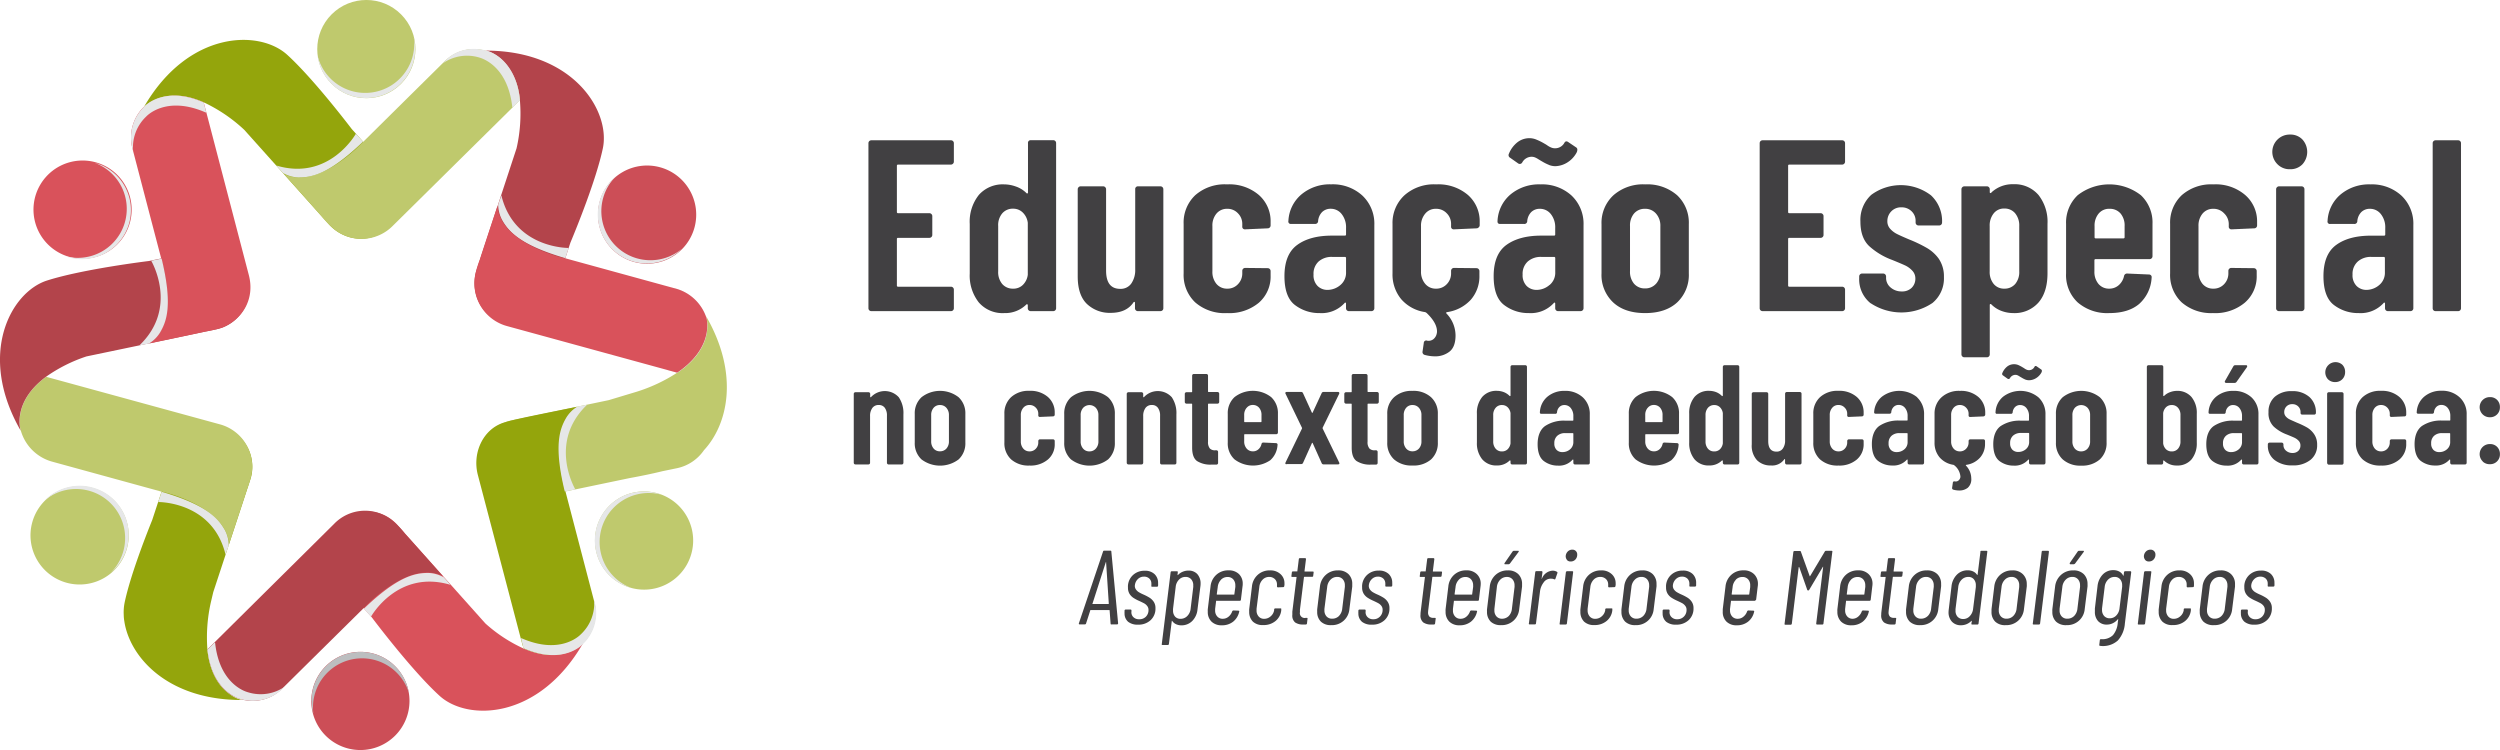 <svg xmlns="http://www.w3.org/2000/svg" viewBox="0 0 628.34 188.51"><defs><style>.cls-1{isolation:isolate;}.cls-2{fill:#bfc96d;}.cls-3{fill:#cc4e57;}.cls-4{fill:none;}.cls-5{fill:#94a50c;}.cls-6{fill:#f2669b;}.cls-7{fill:#d9525b;}.cls-8{fill:#b3444b;}.cls-9{fill:#916b9c;}.cls-10,.cls-12{fill:#e6e7e8;}.cls-10,.cls-11,.cls-13{mix-blend-mode:multiply;}.cls-13{fill:#bcbec0;}.cls-14{fill:#414042;}</style></defs><title>brand</title><g class="cls-1"><g id="Layer_1" data-name="Layer 1"><g id="MarcaCurso"><path class="cls-2" d="M177.44,79.43a4.7,4.7,0,0,1,.16.62c.37,1.94.75,8.08-7.4,13.62a40.94,40.94,0,0,1-10.13,4.77L153,100.57l-24.43,5.1c-5.78,1.2-9.54,6.62-8.39,12.09s6.75,8.93,12.52,7.73l25.51-5.32c2.76-.5,5.65-1.09,8.29-1.74l3.58-.74a10.94,10.94,0,0,0,6.85-4.54C182.9,106.72,185.92,94.12,177.44,79.43Z"/><path class="cls-3" d="M168.81,64.63a12.34,12.34,0,1,1,4.52-16.85A12.33,12.33,0,0,1,168.81,64.63Z"/><path class="cls-2" d="M155.72,146.55A12.34,12.34,0,1,1,172.58,142,12.33,12.33,0,0,1,155.72,146.55Z"/><path class="cls-4" d="M146.39,161.8a8.24,8.24,0,0,1-.62.56A6,6,0,0,0,146.39,161.8Z"/><path class="cls-4" d="M145.15,162.81c.22-.15.42-.29.58-.42C145.55,162.54,145.35,162.67,145.15,162.81Z"/><path class="cls-5" d="M149.35,151.19l-4.54-17.37h0l-2.69-10.31-.06-.19-.46-1.78c-1-4.44-2.79-15.18,3.52-19.32,0,0-11,2.2-14.15,2.9-1.43.31-2.62.58-3.73.91l-.23.08c-5.41,1.42-8.4,7.54-6.91,13.25l11.09,42.24a8.07,8.07,0,0,0,.52,1.49c6.92,2.93,11.38,1.09,13.44-.28.2-.14.4-.27.58-.42l0,0a8.24,8.24,0,0,0,.62-.56l.08-.08v0A10.92,10.92,0,0,0,149.35,151.19Z"/><path class="cls-6" d="M145.73,162.39l0,0Z"/><path class="cls-7" d="M146.39,161.8a6,6,0,0,1-.62.56l0,0c-.16.13-.36.27-.58.42l-.45.28c-2.22,1.32-6.53,2.74-13,0a37.56,37.56,0,0,1-9.74-6.36l-21.9-24.51A10.14,10.14,0,1,0,85,145.71l8.45,9.46v0s10,13.34,17.06,19.74,24.9,6,36-13.18Z"/><path class="cls-6" d="M146.39,161.8l.07-.05v0Z"/><path class="cls-3" d="M78.24,176.17a12.34,12.34,0,1,1,12.34,12.34A12.33,12.33,0,0,1,78.24,176.17Z"/><path class="cls-4" d="M57.53,174.3l.16.12Z"/><path class="cls-8" d="M101.82,134.17a21.85,21.85,0,0,0-2.78-3l-.1-.07a10.8,10.8,0,0,0-15,.6L52.13,163.22c.62,6.22,3.21,9.45,5.4,11.08l.16.12.28.19A10.55,10.55,0,0,0,71,173L83.8,160.35h0l7.58-7.49.14-.14,1.3-1.29c3.32-3.13,11.75-10,18.5-6.61C111.33,144.83,104,136.58,101.82,134.17Z"/><path class="cls-9" d="M58,174.61l-.28-.19Z"/><path class="cls-5" d="M53.6,148.82l9.22-28a10.42,10.42,0,0,0-6.28-13.31,10.41,10.41,0,0,0-12.95,7l-5.32,16.15c-2.08,5.17-5.57,14.33-6.93,20.71a12.5,12.5,0,0,0-.24,3.21,9.42,9.42,0,0,0,.14,1.51c1.31,9,10.84,19.85,29.54,19.85a8.64,8.64,0,0,1-2.81-1.3l-.28-.19-.16-.12c-2.19-1.63-4.78-4.86-5.4-11.08A40,40,0,0,1,53,151.36Z"/><path class="cls-2" d="M13.84,123.88a12.34,12.34,0,1,1-4.52,16.85A12.32,12.32,0,0,1,13.84,123.88Z"/><path class="cls-2" d="M55.19,106.63,11.59,94.7c-8.77,6.51-6.35,13.61-6.35,13.61l0-.06A11.32,11.32,0,0,0,13,116l17.31,4.75h0l10.27,2.82.2,0,1.77.49c4.37,1.31,14.54,5.18,15,12.72,0,0,3.52-10.58,4.5-13.68a27.56,27.56,0,0,0,1.14-3.74s0,0,0,0A11,11,0,0,0,55.19,106.63Z"/><path class="cls-8" d="M62.47,70.75A10.41,10.41,0,0,0,49.94,63l-12.5,2.6v0s-16.54,2-25.63,4.91S-5.82,89.08,5.21,108.25l0,.06s-2.42-7.1,6.35-13.61a38.47,38.47,0,0,1,10.18-5.12l32.3-6.74A10.41,10.41,0,0,0,62.47,70.75Z"/><path class="cls-7" d="M26.93,42a12.34,12.34,0,1,0,4.51,16.86A12.35,12.35,0,0,0,26.93,42Z"/><path class="cls-7" d="M36.14,27c0-.1.11-.18.16-.28a10.77,10.77,0,0,0-3,10.65l4.54,17.37h0L40.53,65l.06.19L41.05,67c1.05,4.44,2.79,15.18-3.52,19.33,0,0,10.89-2.28,14.06-3a29.63,29.63,0,0,0,3.92-.89l.1,0c5.63-2.2,8.43-7.55,6.94-13.26L51.19,25.69C41.1,21.27,36.14,27,36.14,27Z"/><path class="cls-5" d="M97.68,42.8,88.41,32.43C85.92,29.17,78,19.05,72.14,13.73c-7.07-6.36-24.75-6-35.84,12.94,0,.1-.11.18-.16.28s5-5.68,15-1.26a39.22,39.22,0,0,1,10.1,6.8l.16.15L82.58,56.29c3.94,4.4,10.5,5,14.67,1.22S101.61,47.2,97.68,42.8Z"/><circle class="cls-2" cx="92.08" cy="12.34" r="12.34" transform="translate(18.24 68.72) rotate(-45)"/><path class="cls-2" d="M126.34,15.23a10.42,10.42,0,0,0-14.72.31L98.85,28.16h0l-7.57,7.49-.14.14-1.31,1.3c-3.32,3.12-11.75,10-18.5,6.61,0,0,7.43,8.31,9.57,10.76a28.32,28.32,0,0,0,2.7,2.83,4.15,4.15,0,0,0,.32.27,11,11,0,0,0,14.77-.77l31.37-31a7.79,7.79,0,0,0,.63-.7A16.23,16.23,0,0,0,127.09,16Z"/><path class="cls-8" d="M122.07,12.72a9.92,9.92,0,0,1,5,3.26,16.23,16.23,0,0,1,3.59,9.12,39,39,0,0,1-.83,12.17l-10,30.43c-1.85,5.61,1,11.57,6.27,13.31a10.41,10.41,0,0,0,13-7L143.36,61c1.47-3.51,6.46-15.74,8.15-23.68C153.5,28,144.23,12.72,122.07,12.72Z"/><path class="cls-10" d="M75,44.6c3.24,0,7.6-.7,16.25-9l-1.8-2s-6.7,12-20,8c.17.16,1.09,1.29,1.7,1.9A8.4,8.4,0,0,0,75,44.6Z"/><path class="cls-10" d="M40.26,83.53c1.63-2.79,3.19-6.92.36-18.54L38,65.53s7,11.79-3,21.31c.22-.06,1.66-.3,2.49-.52A8.31,8.31,0,0,0,40.26,83.53Z"/><path class="cls-10" d="M56.5,133.19c-1.61-2.81-4.4-6.23-15.88-9.59l-.86,2.58s13.73-.2,16.94,13.27c0-.22.57-1.59.8-2.42A8.41,8.41,0,0,0,56.5,133.19Z"/><path class="cls-10" d="M107.68,144c-3.23,0-7.59.7-16.24,9l1.8,2s6.69-12,20-8c-.17-.16-1.1-1.29-1.7-1.9A8.45,8.45,0,0,0,107.68,144Z"/><path class="cls-10" d="M142.31,105c-1.63,2.79-3.19,6.92-.36,18.54l2.65-.54s-7-11.79,3-21.31c-.22.07-1.66.31-2.49.52A8.31,8.31,0,0,0,142.31,105Z"/><path class="cls-10" d="M126.21,55.31c1.6,2.81,4.4,6.22,15.88,9.58l.85-2.57s-13.72.2-16.94-13.27c0,.22-.56,1.59-.79,2.42A8.41,8.41,0,0,0,126.21,55.31Z"/><g class="cls-11"><path class="cls-12" d="M51.67,28.26h.17l-.65-2.51c-10.09-4.42-14.94,1.07-14.89,1a10.77,10.77,0,0,0-3,10.65l.16.59a10.65,10.65,0,0,1,3.32-8.73C36.72,29.33,41.57,23.84,51.67,28.26Z"/></g><g class="cls-11"><path class="cls-12" d="M54.07,161.61h0l-.1-.14-1.84,1.82c1.22,10.95,8.4,12.4,8.29,12.4A10.75,10.75,0,0,0,71.15,173l.43-.42A10.63,10.63,0,0,1,62.36,174C62.47,174,55.28,172.56,54.07,161.61Z"/></g><g class="cls-11"><path class="cls-12" d="M131.11,160.42h-.18l.65,2.51c10.1,4.42,14.95-1.08,14.89-1a10.75,10.75,0,0,0,3-10.65l-.16-.59a10.63,10.63,0,0,1-3.32,8.73C146.05,159.34,141.2,164.84,131.11,160.42Z"/></g><g class="cls-11"><path class="cls-12" d="M167.83,92.83h0c0,.06,0,.11-.07.16l2.5.69c9.3-6.14,7.35-13.4,7.4-13.3a11,11,0,0,0-8.54-8l-.58-.16a10.68,10.68,0,0,1,5.9,7.24C174.37,79.35,176.71,86.3,167.83,92.83Z"/></g><g class="cls-11"><path class="cls-12" d="M128.75,26.87h0l.1.14,1.84-1.82c-1-10.46-8-12.32-7.93-12.32-3.58-1.12-8-.78-11.08,2.65l-.43.43a10.61,10.61,0,0,1,9.21-1.49C120.35,14.47,127.53,15.92,128.75,26.87Z"/></g><path class="cls-10" d="M26.77,42.15a12.29,12.29,0,0,0-3-1.23,12.32,12.32,0,0,1-7.46,23.46A12.33,12.33,0,0,0,26.77,42.15Z"/><path class="cls-10" d="M13.84,123.74a12.44,12.44,0,0,0-2.58,2,13.44,13.44,0,0,1,1.67-1.17,12.33,12.33,0,0,1,14.92,19.37,12.33,12.33,0,0,0-14-20.2Z"/><path class="cls-13" d="M78.33,176.17a12.3,12.3,0,0,0,.44,3.24,12.33,12.33,0,0,1,24-5.27,12.33,12.33,0,0,0-24.49,2Z"/><path class="cls-10" d="M155.72,146.55a12.29,12.29,0,0,0,3,1.23,11.44,11.44,0,0,1-1.85-.86,12.33,12.33,0,0,1,9.31-22.6,12.33,12.33,0,0,0-10.49,22.23Z"/><g class="cls-11"><path class="cls-12" d="M168.75,64.57a12.18,12.18,0,0,0,2.58-2,13.44,13.44,0,0,1-1.67,1.17,12.33,12.33,0,0,1-14.92-19.37,12.33,12.33,0,0,0,14,20.2Z"/></g><path class="cls-10" d="M104.35,12.69A12.46,12.46,0,0,0,104,9.44a11.48,11.48,0,0,1,.11,2A12.33,12.33,0,0,1,79.8,13.91a12.33,12.33,0,0,0,24.55-1.22Z"/><path class="cls-7" d="M177.6,80.05a11.26,11.26,0,0,0-8-7.58l-17.31-4.75h0l-10.27-2.82-.2,0-1.77-.49c-4.36-1.31-14.53-5.18-15-12.72,0,0-3.49,10.49-4.47,13.59a25.23,25.23,0,0,0-1.2,4s0,.06,0,.11a11.13,11.13,0,0,0,8,12.55L170.2,93.67C178.35,88.13,178,82,177.6,80.05Z"/><path class="cls-14" d="M239.51,41.15a.71.71,0,0,1-.53.22H225.72c-.2,0-.3.1-.3.31v11.6a.27.27,0,0,0,.3.3h7.86a.71.71,0,0,1,.52.22.69.69,0,0,1,.22.52v4.73a.69.69,0,0,1-.22.52.7.7,0,0,1-.52.21h-7.86a.27.27,0,0,0-.3.31V71.76a.27.27,0,0,0,.3.3H239a.71.71,0,0,1,.53.22.7.7,0,0,1,.21.52v4.66a.72.72,0,0,1-.74.74H219a.72.72,0,0,1-.73-.74V36a.72.72,0,0,1,.73-.74H239a.72.72,0,0,1,.74.74v4.66A.7.7,0,0,1,239.51,41.15Z"/><path class="cls-14" d="M258.54,35.44a.7.7,0,0,1,.52-.21h5.65a.72.72,0,0,1,.73.74V77.46a.72.72,0,0,1-.73.74h-5.65a.7.7,0,0,1-.52-.21.71.71,0,0,1-.22-.53v-.73a.25.25,0,0,0-.12-.25.21.21,0,0,0-.25.06,7.56,7.56,0,0,1-5.52,2.15A7.91,7.91,0,0,1,246,76a10.9,10.9,0,0,1-2.27-7.24V56.29a10.78,10.78,0,0,1,2.3-7.31,8,8,0,0,1,6.36-2.64,8.77,8.77,0,0,1,2.88.52A6.9,6.9,0,0,1,258,48.55a.21.21,0,0,0,.25.06.24.24,0,0,0,.12-.24V36A.71.71,0,0,1,258.54,35.44ZM257.09,71.6a4.28,4.28,0,0,0,1.23-2.55V56a4.3,4.3,0,0,0-1.23-2.55,3.39,3.39,0,0,0-2.45-1,3.46,3.46,0,0,0-2.76,1.2,4.6,4.6,0,0,0-1,3.16V68.19a4.63,4.63,0,0,0,1,3.17,3.49,3.49,0,0,0,2.76,1.19A3.35,3.35,0,0,0,257.09,71.6Z"/><path class="cls-14" d="M285.49,47.05a.67.67,0,0,1,.52-.22h5.65a.73.73,0,0,1,.73.74V77.46a.72.72,0,0,1-.73.74H286a.7.7,0,0,1-.52-.21.71.71,0,0,1-.22-.53V76.11a.24.24,0,0,0-.12-.24c-.08,0-.17,0-.25.12-1.18,1.76-3.09,2.64-5.71,2.64a8.3,8.3,0,0,1-6-2.24c-1.54-1.49-2.31-3.8-2.31-6.91V47.57a.71.71,0,0,1,.22-.52.69.69,0,0,1,.52-.22h5.65a.69.69,0,0,1,.52.22.71.71,0,0,1,.22.52V68c0,3.07,1.18,4.6,3.56,4.6a3.25,3.25,0,0,0,2.76-1.32,5.91,5.91,0,0,0,1-3.59V47.57A.67.67,0,0,1,285.49,47.05Z"/><path class="cls-14" d="M300.4,76a9.47,9.47,0,0,1-2.91-7.3V56.29a9.44,9.44,0,0,1,2.91-7.22,11.19,11.19,0,0,1,8-2.73,11.42,11.42,0,0,1,8,2.67,8.73,8.73,0,0,1,2.95,6.78v.86a.71.71,0,0,1-.22.53.7.7,0,0,1-.52.21l-5.65.25a.65.65,0,0,1-.73-.74v-.61a3.72,3.72,0,0,0-1.08-2.67,3.57,3.57,0,0,0-2.73-1.14,3.39,3.39,0,0,0-2.7,1.23,4.64,4.64,0,0,0-1,3.13V68.19a4.67,4.67,0,0,0,1,3.14,3.41,3.41,0,0,0,2.7,1.22,3.56,3.56,0,0,0,2.73-1.13,3.83,3.83,0,0,0,1.08-2.73v-.62a.72.72,0,0,1,.21-.52.73.73,0,0,1,.52-.21l5.65.06a.73.73,0,0,1,.74.73v1.11a8.69,8.69,0,0,1-2.95,6.84,11.59,11.59,0,0,1-8,2.61A11.26,11.26,0,0,1,300.4,76Z"/><path class="cls-14" d="M342.42,49.16a9.71,9.71,0,0,1,3,7.43V77.46a.72.72,0,0,1-.74.74h-5.64a.72.72,0,0,1-.74-.74V76.3a.26.26,0,0,0-.12-.25c-.09,0-.17,0-.25.13a7.79,7.79,0,0,1-6.26,2.51,10,10,0,0,1-6.17-2q-2.67-2-2.67-7.28,0-5.52,3.22-7.86t8.75-2.33H338c.21,0,.31-.1.31-.3v-1.6a5.31,5.31,0,0,0-1.11-3.53,3.44,3.44,0,0,0-2.76-1.32,3,3,0,0,0-2.15.83,3.65,3.65,0,0,0-1,2.24.72.72,0,0,1-.8.74H324.5a.6.6,0,0,1-.68-.74,9.28,9.28,0,0,1,3.29-6.69,11.13,11.13,0,0,1,7.45-2.52A11,11,0,0,1,342.42,49.16ZM336.9,71.63a4,4,0,0,0,1.41-3.25v-3.5a.28.28,0,0,0-.31-.31h-3.19a4.92,4.92,0,0,0-3.38,1.14A4.14,4.14,0,0,0,330.14,69a3.81,3.81,0,0,0,1,2.86,3.47,3.47,0,0,0,2.51,1A5,5,0,0,0,336.9,71.63Z"/><path class="cls-14" d="M371.61,57.18a.72.72,0,0,1-.52.21l-5.65.25a.65.65,0,0,1-.73-.74v-.61a3.72,3.72,0,0,0-1.08-2.67,3.6,3.6,0,0,0-2.73-1.14,3.36,3.36,0,0,0-2.7,1.23,4.65,4.65,0,0,0-1.05,3.13V68.19a4.67,4.67,0,0,0,1.05,3.14,3.38,3.38,0,0,0,2.7,1.22,3.59,3.59,0,0,0,2.73-1.13,3.83,3.83,0,0,0,1.08-2.73v-.62a.72.72,0,0,1,.73-.73l5.65.06a.72.72,0,0,1,.52.21.74.74,0,0,1,.22.52v1.11a8.93,8.93,0,0,1-2.15,6.08,10,10,0,0,1-6,3.13q-.36.12-.12.36a8,8,0,0,1,2.27,5.47q0,2.88-1.5,4.08a5.79,5.79,0,0,1-3.72,1.2,9.91,9.91,0,0,1-2.57-.37.73.73,0,0,1-.5-.86l.31-2.15a.61.61,0,0,1,.86-.55,2,2,0,0,0,1.5-.34,2.41,2.41,0,0,0,.89-1.44,1.84,1.84,0,0,0,.07-.55c0-1.44-.88-3-2.64-4.67l-.31-.18a9.84,9.84,0,0,1-6.05-3.26,9.73,9.73,0,0,1-2.18-6.5V56.29A9.45,9.45,0,0,1,353,49.07a11.16,11.16,0,0,1,7.95-2.73,11.44,11.44,0,0,1,8,2.67,8.77,8.77,0,0,1,2.95,6.78v.86A.75.75,0,0,1,371.61,57.18Z"/><path class="cls-14" d="M395,49.16a9.75,9.75,0,0,1,3,7.43V77.46a.75.75,0,0,1-.22.53.72.72,0,0,1-.52.21h-5.65a.72.72,0,0,1-.52-.21.74.74,0,0,1-.21-.53V76.3a.26.26,0,0,0-.13-.25c-.08,0-.16,0-.24.13a7.81,7.81,0,0,1-6.26,2.51,10,10,0,0,1-6.17-2q-2.67-2-2.67-7.28,0-5.52,3.22-7.86c2.15-1.55,5.06-2.33,8.75-2.33h3.19a.27.27,0,0,0,.31-.3v-1.6a5.31,5.31,0,0,0-1.11-3.53A3.46,3.46,0,0,0,387,52.48a3,3,0,0,0-2.15.83,3.65,3.65,0,0,0-1,2.24.72.72,0,0,1-.8.74h-6c-.49,0-.71-.25-.67-.74a9.27,9.27,0,0,1,3.28-6.69,11.15,11.15,0,0,1,7.46-2.52A11,11,0,0,1,395,49.16Zm-5.65-7.7a11.69,11.69,0,0,1-1.78-.89c-.29-.16-.59-.35-.92-.55a5.31,5.31,0,0,0-.86-.46,2.27,2.27,0,0,0-.86-.16,2.7,2.7,0,0,0-2.33,1.42.7.7,0,0,1-1.05.24l-2-1.41a.74.74,0,0,1-.31-1,7,7,0,0,1,2.18-2.92,4.9,4.9,0,0,1,2.92-1,4.55,4.55,0,0,1,1.84.37,14.77,14.77,0,0,1,2,1,7.12,7.12,0,0,1,.74.46,4.76,4.76,0,0,0,.95.52,2.44,2.44,0,0,0,1,.19A2.65,2.65,0,0,0,393.13,36c.24-.49.57-.6,1-.31l2,1.35a.65.65,0,0,1,.31.61,1.63,1.63,0,0,1-.24.8A6.59,6.59,0,0,1,393.65,41a6,6,0,0,1-2.79.77A4.42,4.42,0,0,1,389.32,41.46Zm.12,30.17a4,4,0,0,0,1.42-3.25v-3.5a.28.28,0,0,0-.31-.31h-3.19A4.92,4.92,0,0,0,384,65.71,4.14,4.14,0,0,0,382.69,69a3.84,3.84,0,0,0,1,2.86,3.51,3.51,0,0,0,2.52,1A4.94,4.94,0,0,0,389.44,71.63Z"/><path class="cls-14" d="M405.44,76a9.44,9.44,0,0,1-2.92-7.3V56.35a9.44,9.44,0,0,1,3-7.28,11.27,11.27,0,0,1,8-2.73,11.39,11.39,0,0,1,8,2.73,9.46,9.46,0,0,1,2.94,7.28V68.69a9.47,9.47,0,0,1-2.91,7.3q-2.92,2.7-8.07,2.7T405.44,76Zm10.8-4.7a4.52,4.52,0,0,0,1.07-3.16V56.84a4.56,4.56,0,0,0-1.07-3.13,3.54,3.54,0,0,0-2.79-1.23,3.5,3.5,0,0,0-2.77,1.2,4.65,4.65,0,0,0-1,3.16V68.13a4.65,4.65,0,0,0,1,3.16,3.5,3.5,0,0,0,2.77,1.2A3.58,3.58,0,0,0,416.24,71.29Z"/><path class="cls-14" d="M463.51,41.15a.7.7,0,0,1-.52.22H449.73a.27.27,0,0,0-.31.31v11.6c0,.2.1.3.31.3h7.85a.71.71,0,0,1,.52.22.69.69,0,0,1,.22.52v4.73a.69.69,0,0,1-.22.52.7.7,0,0,1-.52.21h-7.85a.28.28,0,0,0-.31.31V71.76c0,.2.1.3.31.3H463a.73.73,0,0,1,.73.74v4.66a.72.72,0,0,1-.73.74H443a.72.72,0,0,1-.73-.74V36a.72.72,0,0,1,.73-.74h20a.72.72,0,0,1,.73.74v4.66A.7.7,0,0,1,463.51,41.15Z"/><path class="cls-14" d="M470.17,76.24a7.71,7.71,0,0,1-2.89-6.33v-.43a.73.73,0,0,1,.74-.73h5.28a.72.72,0,0,1,.52.21.74.74,0,0,1,.22.52v.31a3.12,3.12,0,0,0,1.13,2.46,4.15,4.15,0,0,0,2.79,1,3.41,3.41,0,0,0,2.52-.92A3.19,3.19,0,0,0,481.4,70a2.81,2.81,0,0,0-.8-2,5.9,5.9,0,0,0-1.71-1.26c-.62-.29-1.72-.76-3.32-1.41a17.63,17.63,0,0,1-5.74-3.44q-2.24-2.09-2.24-6.2a8.53,8.53,0,0,1,2.73-6.72,12.51,12.51,0,0,1,15,.12,8.82,8.82,0,0,1,2.79,6.85.72.72,0,0,1-.73.73H482.2a.73.73,0,0,1-.74-.73v-.37a3.28,3.28,0,0,0-1-2.46,3.53,3.53,0,0,0-2.55-1,3.37,3.37,0,0,0-2.55,1,3.46,3.46,0,0,0-1,2.43,2.78,2.78,0,0,0,.74,2,5.75,5.75,0,0,0,1.66,1.26c.61.31,1.63.77,3.07,1.38a34.06,34.06,0,0,1,4.32,2.06A9.72,9.72,0,0,1,487.26,65a7.87,7.87,0,0,1,1.32,4.64,8,8,0,0,1-2.88,6.51,14,14,0,0,1-15.53.06Z"/><path class="cls-14" d="M512.34,49a10.9,10.9,0,0,1,2.27,7.28v12.4q0,4.73-2.27,7.36A8,8,0,0,1,506,78.69a8.53,8.53,0,0,1-2.89-.52,7.06,7.06,0,0,1-2.64-1.69.2.2,0,0,0-.24-.06.24.24,0,0,0-.13.25v12.4a.73.73,0,0,1-.21.52.72.72,0,0,1-.52.21h-5.65a.73.73,0,0,1-.74-.73V47.57a.75.75,0,0,1,.74-.74h5.65a.69.69,0,0,1,.52.22.7.7,0,0,1,.21.52v.73c0,.13.05.2.16.22s.21-.05.33-.22a7.77,7.77,0,0,1,5.41-2A7.91,7.91,0,0,1,512.34,49Zm-5.83,4.64a3.45,3.45,0,0,0-2.76-1.23,3.27,3.27,0,0,0-2.67,1.23,4.83,4.83,0,0,0-1,3.19V68.19a4.72,4.72,0,0,0,1,3.17,3.33,3.33,0,0,0,2.67,1.19,3.51,3.51,0,0,0,2.76-1.19,4.67,4.67,0,0,0,1-3.17V56.84A4.78,4.78,0,0,0,506.51,53.65Z"/><path class="cls-14" d="M540.79,64.91a.71.71,0,0,1-.52.22H526.71c-.21,0-.31.1-.31.3v2.76a4.72,4.72,0,0,0,1,3.14,3.41,3.41,0,0,0,2.7,1.22,3.54,3.54,0,0,0,2.43-.89,4.2,4.2,0,0,0,1.32-2.3.77.77,0,0,1,.8-.61l5.46.24a.69.69,0,0,1,.52.22.64.64,0,0,1,.15.58,9.47,9.47,0,0,1-3.13,6.6c-1.8,1.53-4.31,2.3-7.55,2.3A11.34,11.34,0,0,1,522.19,76a9.37,9.37,0,0,1-2.91-7.27V56.29a9.44,9.44,0,0,1,2.91-7.22,12.94,12.94,0,0,1,15.9,0A9.41,9.41,0,0,1,541,56.29v8.1A.69.69,0,0,1,540.79,64.91Zm-13.35-11.2a4.69,4.69,0,0,0-1,3.13V59.6a.27.27,0,0,0,.31.31h6.93a.27.27,0,0,0,.31-.31V56.84a4.65,4.65,0,0,0-1-3.16,3.5,3.5,0,0,0-2.77-1.2A3.39,3.39,0,0,0,527.44,53.71Z"/><path class="cls-14" d="M548.34,76a9.47,9.47,0,0,1-2.91-7.3V56.29a9.44,9.44,0,0,1,2.91-7.22,11.19,11.19,0,0,1,7.95-2.73,11.42,11.42,0,0,1,8,2.67,8.73,8.73,0,0,1,3,6.78v.86a.72.72,0,0,1-.74.74l-5.64.25a.66.66,0,0,1-.74-.74v-.61A3.76,3.76,0,0,0,559,53.62a3.61,3.61,0,0,0-2.74-1.14,3.39,3.39,0,0,0-2.7,1.23,4.69,4.69,0,0,0-1,3.13V68.19a4.72,4.72,0,0,0,1,3.14,3.41,3.41,0,0,0,2.7,1.22A3.6,3.6,0,0,0,559,71.42a3.86,3.86,0,0,0,1.07-2.73v-.62a.69.69,0,0,1,.22-.52.7.7,0,0,1,.52-.21l5.64.06a.72.72,0,0,1,.74.73v1.11a8.69,8.69,0,0,1-3,6.84,11.59,11.59,0,0,1-8,2.61A11.26,11.26,0,0,1,548.34,76Z"/><path class="cls-14" d="M572.44,41.31a4.36,4.36,0,0,1,3.13-7.49,4.14,4.14,0,0,1,3.1,1.23,4.64,4.64,0,0,1,0,6.26,4.15,4.15,0,0,1-3.07,1.22A4.23,4.23,0,0,1,572.44,41.31ZM572.29,78a.71.71,0,0,1-.22-.53V47.57a.75.75,0,0,1,.74-.74h5.65a.73.73,0,0,1,.73.74V77.46a.72.72,0,0,1-.73.74h-5.65A.7.7,0,0,1,572.29,78Z"/><path class="cls-14" d="M603.56,49.16a9.71,9.71,0,0,1,3,7.43V77.46a.72.72,0,0,1-.74.74h-5.64a.72.72,0,0,1-.74-.74V76.3a.26.26,0,0,0-.12-.25c-.09,0-.17,0-.25.13a7.79,7.79,0,0,1-6.26,2.51,10,10,0,0,1-6.17-2q-2.67-2-2.67-7.28,0-5.52,3.22-7.86T596,59.23h3.19c.21,0,.31-.1.31-.3v-1.6a5.31,5.31,0,0,0-1.11-3.53,3.44,3.44,0,0,0-2.76-1.32,3,3,0,0,0-2.15.83,3.65,3.65,0,0,0-1,2.24.72.72,0,0,1-.8.74h-6a.6.6,0,0,1-.68-.74,9.28,9.28,0,0,1,3.29-6.69,11.13,11.13,0,0,1,7.45-2.52A11,11,0,0,1,603.56,49.16ZM598,71.63a4,4,0,0,0,1.41-3.25v-3.5a.28.28,0,0,0-.31-.31H596a4.92,4.92,0,0,0-3.38,1.14A4.14,4.14,0,0,0,591.28,69a3.81,3.81,0,0,0,1,2.86,3.47,3.47,0,0,0,2.51,1A5,5,0,0,0,598,71.63Z"/><path class="cls-14" d="M611.63,78a.74.74,0,0,1-.21-.53V36a.72.72,0,0,1,.74-.74h5.64a.72.72,0,0,1,.74.74V77.46a.72.72,0,0,1-.74.74h-5.64A.74.74,0,0,1,611.63,78Z"/><path class="cls-14" d="M225.86,99.79a7.07,7.07,0,0,1,1.2,4.4v12.12a.42.42,0,0,1-.13.31.41.41,0,0,1-.3.12h-3.28a.41.41,0,0,1-.3-.12.42.42,0,0,1-.13-.31v-11.8a3.23,3.23,0,0,0-.53-2,1.8,1.8,0,0,0-1.53-.72,1.91,1.91,0,0,0-1.61.75,3.35,3.35,0,0,0-.57,2.07v11.69a.41.41,0,0,1-.43.43H215a.42.42,0,0,1-.3-.12.45.45,0,0,1-.12-.31V99a.41.41,0,0,1,.42-.42h3.28a.45.45,0,0,1,.31.12.42.42,0,0,1,.12.3v.72a.1.1,0,0,0,.09.12c.06,0,.13,0,.2-.12a4.73,4.73,0,0,1,6.89.12Z"/><path class="cls-14" d="M231.6,115.46a5.5,5.5,0,0,1-1.69-4.24v-7.17a5.48,5.48,0,0,1,1.71-4.22,7.59,7.59,0,0,1,9.3,0,5.48,5.48,0,0,1,1.71,4.22v7.17a5.5,5.5,0,0,1-1.69,4.24,7.73,7.73,0,0,1-9.34,0Zm6.28-2.73a2.66,2.66,0,0,0,.62-1.84v-6.55a2.68,2.68,0,0,0-.62-1.82,2.06,2.06,0,0,0-1.63-.72,2,2,0,0,0-1.6.7,2.72,2.72,0,0,0-.61,1.84v6.55a2.7,2.7,0,0,0,.61,1.84,2,2,0,0,0,1.6.7A2.11,2.11,0,0,0,237.88,112.73Z"/><path class="cls-14" d="M254.13,115.46a5.5,5.5,0,0,1-1.69-4.24V104a5.46,5.46,0,0,1,1.69-4.18,6.48,6.48,0,0,1,4.62-1.59,6.66,6.66,0,0,1,4.63,1.55,5.1,5.1,0,0,1,1.71,3.94v.5a.41.41,0,0,1-.12.3.42.42,0,0,1-.31.13l-3.28.14a.37.37,0,0,1-.42-.43V104a2.14,2.14,0,0,0-.63-1.54,2.08,2.08,0,0,0-1.58-.67,1.94,1.94,0,0,0-1.57.72,2.67,2.67,0,0,0-.61,1.82v6.59a2.69,2.69,0,0,0,.61,1.82,2,2,0,0,0,1.57.71,2.07,2.07,0,0,0,1.58-.66,2.21,2.21,0,0,0,.63-1.58v-.36a.41.41,0,0,1,.12-.3.38.38,0,0,1,.3-.13l3.28,0a.45.45,0,0,1,.31.12.44.44,0,0,1,.12.3v.65a5,5,0,0,1-1.71,4,6.74,6.74,0,0,1-4.63,1.52A6.56,6.56,0,0,1,254.13,115.46Z"/><path class="cls-14" d="M269.17,115.46a5.5,5.5,0,0,1-1.69-4.24v-7.17a5.48,5.48,0,0,1,1.71-4.22,7.59,7.59,0,0,1,9.3,0,5.48,5.48,0,0,1,1.71,4.22v7.17a5.5,5.5,0,0,1-1.69,4.24,7.73,7.73,0,0,1-9.34,0Zm6.27-2.73a2.62,2.62,0,0,0,.63-1.84v-6.55a2.63,2.63,0,0,0-.63-1.82,2.18,2.18,0,0,0-3.22,0,2.67,2.67,0,0,0-.61,1.84v6.55a2.65,2.65,0,0,0,.61,1.84,2,2,0,0,0,1.6.7A2.07,2.07,0,0,0,275.44,112.73Z"/><path class="cls-14" d="M294.48,99.79a7.13,7.13,0,0,1,1.19,4.4v12.12a.41.41,0,0,1-.43.43H292a.41.41,0,0,1-.43-.43v-11.8a3.23,3.23,0,0,0-.54-2,1.78,1.78,0,0,0-1.53-.72,1.89,1.89,0,0,0-1.6.75,3.35,3.35,0,0,0-.57,2.07v11.69a.46.46,0,0,1-.13.31.41.41,0,0,1-.3.12h-3.28a.41.41,0,0,1-.3-.12.42.42,0,0,1-.13-.31V99a.39.39,0,0,1,.13-.3.41.41,0,0,1,.3-.12h3.28a.41.41,0,0,1,.3.12.43.43,0,0,1,.13.3v.72a.1.1,0,0,0,.09.12c.05,0,.12,0,.19-.12a4.74,4.74,0,0,1,6.9.12Z"/><path class="cls-14" d="M306.31,101.32a.38.38,0,0,1-.3.13H303.8a.16.16,0,0,0-.18.18V111a2.51,2.51,0,0,0,.46,1.72,1.74,1.74,0,0,0,1.39.45h.25a.41.41,0,0,1,.43.43v2.74a.41.41,0,0,1-.43.43h-1.21a6.24,6.24,0,0,1-3.65-.89c-.82-.59-1.23-1.71-1.23-3.35V101.63a.16.16,0,0,0-.18-.18H298.2a.38.38,0,0,1-.3-.13.41.41,0,0,1-.12-.3V99a.42.42,0,0,1,.12-.3.41.41,0,0,1,.3-.12h1.25a.16.16,0,0,0,.18-.18V94.43a.41.41,0,0,1,.43-.43h3.13a.41.41,0,0,1,.43.43v3.92a.16.16,0,0,0,.18.18H306a.41.41,0,0,1,.3.12.43.43,0,0,1,.13.3V101A.42.42,0,0,1,306.31,101.32Z"/><path class="cls-14" d="M321.07,109a.39.39,0,0,1-.3.13h-7.88a.16.16,0,0,0-.18.18v1.6a2.69,2.69,0,0,0,.61,1.82,2,2,0,0,0,1.56.71,2,2,0,0,0,1.41-.52,2.42,2.42,0,0,0,.77-1.33.44.44,0,0,1,.46-.36l3.17.14a.46.46,0,0,1,.31.13.38.38,0,0,1,.09.34,5.56,5.56,0,0,1-1.82,3.83,7.72,7.72,0,0,1-9-.22,5.43,5.43,0,0,1-1.69-4.22V104a5.46,5.46,0,0,1,1.69-4.18,7.49,7.49,0,0,1,9.23,0,5.46,5.46,0,0,1,1.69,4.18v4.71A.41.41,0,0,1,321.07,109Zm-7.75-6.5a2.67,2.67,0,0,0-.61,1.82v1.6a.16.16,0,0,0,.18.18h4c.11,0,.17-.06.17-.18v-1.6a2.72,2.72,0,0,0-.6-1.84,2.05,2.05,0,0,0-1.61-.7A1.93,1.93,0,0,0,313.32,102.52Z"/><path class="cls-14" d="M323.1,116.62c-.06-.09-.05-.21,0-.38l4.13-8.52a.26.26,0,0,0,0-.21L323.12,99a.46.46,0,0,1-.07-.21c0-.19.13-.28.39-.28H327a.49.49,0,0,1,.5.32l2.21,4.84c.07.15.14.15.22,0l2.24-4.84a.5.5,0,0,1,.5-.32h3.56a.4.4,0,0,1,.34.12.37.37,0,0,1,0,.37l-4.14,8.49a.38.38,0,0,0,0,.21l4.14,8.52a.75.75,0,0,1,.07.22c0,.19-.13.28-.4.28h-3.56a.51.51,0,0,1-.5-.32l-2.24-5c-.08-.15-.15-.14-.22,0l-2.21,4.92a.5.5,0,0,1-.5.32h-3.56A.4.4,0,0,1,323.1,116.62Z"/><path class="cls-14" d="M346.41,101.32a.38.38,0,0,1-.3.13H343.9a.16.16,0,0,0-.18.18V111a2.46,2.46,0,0,0,.46,1.72,1.74,1.74,0,0,0,1.39.45h.25a.41.41,0,0,1,.43.43v2.74a.41.41,0,0,1-.43.43h-1.21a6.22,6.22,0,0,1-3.65-.89c-.82-.59-1.23-1.71-1.23-3.35V101.63a.16.16,0,0,0-.18-.18H338.3a.38.38,0,0,1-.3-.13.42.42,0,0,1-.13-.3V99a.43.43,0,0,1,.13-.3.41.41,0,0,1,.3-.12h1.25a.16.16,0,0,0,.18-.18V94.43a.45.45,0,0,1,.12-.31.43.43,0,0,1,.31-.12h3.13a.41.41,0,0,1,.3.12.42.42,0,0,1,.13.31v3.92a.16.16,0,0,0,.18.18h2.21a.41.41,0,0,1,.3.12.43.43,0,0,1,.13.3V101A.42.42,0,0,1,346.41,101.32Z"/><path class="cls-14" d="M350.37,115.46a5.51,5.51,0,0,1-1.7-4.24v-7.17a5.45,5.45,0,0,1,1.72-4.22A6.52,6.52,0,0,1,355,98.24a6.59,6.59,0,0,1,4.67,1.59,5.48,5.48,0,0,1,1.71,4.22v7.17a5.54,5.54,0,0,1-1.69,4.24A6.68,6.68,0,0,1,355,117,6.61,6.61,0,0,1,350.37,115.46Zm6.27-2.73a2.61,2.61,0,0,0,.62-1.84v-6.55a2.63,2.63,0,0,0-.62-1.82,2.05,2.05,0,0,0-1.62-.72,2,2,0,0,0-1.6.7,2.67,2.67,0,0,0-.61,1.84v6.55a2.65,2.65,0,0,0,.61,1.84,2,2,0,0,0,1.6.7A2.1,2.1,0,0,0,356.64,112.73Z"/><path class="cls-14" d="M379.77,91.91a.45.45,0,0,1,.31-.12h3.27a.41.41,0,0,1,.43.43v24.09a.41.41,0,0,1-.43.43h-3.27a.41.41,0,0,1-.43-.43v-.42a.17.17,0,0,0-.07-.15.13.13,0,0,0-.15,0,4.4,4.4,0,0,1-3.2,1.25,4.59,4.59,0,0,1-3.71-1.57,6.34,6.34,0,0,1-1.32-4.21V104a6.27,6.27,0,0,1,1.34-4.24,4.64,4.64,0,0,1,3.69-1.53,5,5,0,0,1,1.67.3,4.17,4.17,0,0,1,1.53,1,.13.13,0,0,0,.15,0,.15.15,0,0,0,.07-.14v-7.2A.45.45,0,0,1,379.77,91.91Zm-.84,21a2.56,2.56,0,0,0,.72-1.48v-7.59a2.56,2.56,0,0,0-.72-1.48,2,2,0,0,0-1.42-.56,2,2,0,0,0-1.6.7,2.67,2.67,0,0,0-.61,1.84v6.59a2.69,2.69,0,0,0,.61,1.84,2,2,0,0,0,1.6.69A2,2,0,0,0,378.93,112.91Z"/><path class="cls-14" d="M397.83,99.88a5.64,5.64,0,0,1,1.74,4.31v12.12a.41.41,0,0,1-.43.43h-3.27a.41.41,0,0,1-.43-.43v-.67a.17.17,0,0,0-.07-.15c-.05,0-.1,0-.15.07a4.49,4.49,0,0,1-3.63,1.47,5.81,5.81,0,0,1-3.58-1.16c-1-.77-1.55-2.18-1.55-4.23s.62-3.66,1.87-4.56a8.51,8.51,0,0,1,5.08-1.35h1.85a.16.16,0,0,0,.18-.18v-.93a3.14,3.14,0,0,0-.64-2.05,2,2,0,0,0-1.61-.77,1.75,1.75,0,0,0-1.25.49,2.11,2.11,0,0,0-.6,1.3.41.41,0,0,1-.46.42h-3.46q-.44,0-.39-.42a5.37,5.37,0,0,1,1.9-3.89,6.52,6.52,0,0,1,4.33-1.46A6.43,6.43,0,0,1,397.83,99.88Zm-3.21,13.05a2.35,2.35,0,0,0,.82-1.89v-2a.16.16,0,0,0-.18-.18h-1.85a2.83,2.83,0,0,0-2,.66,2.39,2.39,0,0,0-.75,1.9,2.21,2.21,0,0,0,.57,1.66,2,2,0,0,0,1.46.55A2.9,2.9,0,0,0,394.62,112.93Z"/><path class="cls-14" d="M421.87,109a.39.39,0,0,1-.3.13h-7.88a.16.16,0,0,0-.18.18v1.6a2.69,2.69,0,0,0,.61,1.82,2,2,0,0,0,1.56.71,2,2,0,0,0,1.41-.52,2.42,2.42,0,0,0,.77-1.33.44.44,0,0,1,.46-.36l3.17.14a.46.46,0,0,1,.31.13.38.38,0,0,1,.09.34,5.56,5.56,0,0,1-1.82,3.83,7.72,7.72,0,0,1-9-.22,5.43,5.43,0,0,1-1.69-4.22V104a5.46,5.46,0,0,1,1.69-4.18,7.49,7.49,0,0,1,9.23,0A5.46,5.46,0,0,1,422,104v4.71A.41.41,0,0,1,421.87,109Zm-7.75-6.5a2.67,2.67,0,0,0-.61,1.82v1.6a.16.16,0,0,0,.18.18h4c.11,0,.17-.06.17-.18v-1.6a2.72,2.72,0,0,0-.6-1.84,2.05,2.05,0,0,0-1.61-.7A1.93,1.93,0,0,0,414.12,102.52Z"/><path class="cls-14" d="M433.13,91.91a.44.44,0,0,1,.3-.12h3.28a.41.41,0,0,1,.43.43v24.09a.41.41,0,0,1-.43.43h-3.28a.44.44,0,0,1-.3-.12.45.45,0,0,1-.12-.31v-.42a.17.17,0,0,0-.07-.15.13.13,0,0,0-.15,0,4.4,4.4,0,0,1-3.2,1.25,4.59,4.59,0,0,1-3.71-1.57,6.34,6.34,0,0,1-1.32-4.21V104a6.27,6.27,0,0,1,1.34-4.24,4.64,4.64,0,0,1,3.69-1.53,5,5,0,0,1,1.67.3,4.17,4.17,0,0,1,1.53,1,.13.13,0,0,0,.15,0,.15.15,0,0,0,.07-.14v-7.2A.45.45,0,0,1,433.13,91.91Zm-.84,21a2.56,2.56,0,0,0,.72-1.48v-7.59a2.56,2.56,0,0,0-.72-1.48,2,2,0,0,0-1.42-.56,2.05,2.05,0,0,0-1.61.7,2.72,2.72,0,0,0-.6,1.84v6.59a2.73,2.73,0,0,0,.6,1.84,2,2,0,0,0,1.61.69A2,2,0,0,0,432.29,112.91Z"/><path class="cls-14" d="M448.78,98.65a.41.41,0,0,1,.3-.12h3.28a.45.45,0,0,1,.31.12.42.42,0,0,1,.12.3v17.36a.41.41,0,0,1-.43.43h-3.28a.41.41,0,0,1-.3-.12.46.46,0,0,1-.13-.31v-.78c0-.07,0-.12-.07-.14s-.09,0-.14.07a3.7,3.7,0,0,1-3.31,1.53,4.8,4.8,0,0,1-3.51-1.3,5.35,5.35,0,0,1-1.34-4V99a.42.42,0,0,1,.12-.3.45.45,0,0,1,.31-.12H444a.41.41,0,0,1,.42.42v11.84q0,2.67,2.07,2.67a1.86,1.86,0,0,0,1.6-.77,3.4,3.4,0,0,0,.57-2.08V99A.43.43,0,0,1,448.78,98.65Z"/><path class="cls-14" d="M457.44,115.46a5.5,5.5,0,0,1-1.69-4.24V104a5.46,5.46,0,0,1,1.69-4.18,6.48,6.48,0,0,1,4.62-1.59,6.66,6.66,0,0,1,4.63,1.55,5.1,5.1,0,0,1,1.71,3.94v.5a.41.41,0,0,1-.12.3.42.42,0,0,1-.31.13l-3.28.14a.37.37,0,0,1-.42-.43V104a2.14,2.14,0,0,0-.63-1.54,2.08,2.08,0,0,0-1.58-.67,1.94,1.94,0,0,0-1.57.72,2.67,2.67,0,0,0-.61,1.82v6.59a2.69,2.69,0,0,0,.61,1.82,2,2,0,0,0,1.57.71,2.07,2.07,0,0,0,1.58-.66,2.21,2.21,0,0,0,.63-1.58v-.36a.41.41,0,0,1,.12-.3.38.38,0,0,1,.3-.13l3.28,0a.45.45,0,0,1,.31.12.44.44,0,0,1,.12.3v.65a5,5,0,0,1-1.71,4,6.74,6.74,0,0,1-4.63,1.52A6.56,6.56,0,0,1,457.44,115.46Z"/><path class="cls-14" d="M481.84,99.88a5.65,5.65,0,0,1,1.75,4.31v12.12a.46.46,0,0,1-.13.31.41.41,0,0,1-.3.12h-3.28a.41.41,0,0,1-.3-.12.42.42,0,0,1-.13-.31v-.67a.15.15,0,0,0-.07-.15c-.05,0-.1,0-.14.07A4.53,4.53,0,0,1,475.6,117a5.83,5.83,0,0,1-3.58-1.16c-1-.77-1.55-2.18-1.55-4.23s.62-3.66,1.87-4.56a8.53,8.53,0,0,1,5.08-1.35h1.85a.16.16,0,0,0,.18-.18v-.93a3.09,3.09,0,0,0-.64-2.05,2,2,0,0,0-1.6-.77,1.74,1.74,0,0,0-1.25.49,2.07,2.07,0,0,0-.61,1.3.41.41,0,0,1-.46.42h-3.46c-.28,0-.42-.14-.39-.42A5.38,5.38,0,0,1,473,99.7a7.16,7.16,0,0,1,8.89.18Zm-3.21,13.05a2.32,2.32,0,0,0,.82-1.89v-2a.16.16,0,0,0-.18-.18h-1.85a2.85,2.85,0,0,0-2,.66,2.39,2.39,0,0,0-.75,1.9,2.21,2.21,0,0,0,.57,1.66,2,2,0,0,0,1.46.55A2.9,2.9,0,0,0,478.63,112.93Z"/><path class="cls-14" d="M498.79,104.53a.42.42,0,0,1-.31.13l-3.28.14a.37.37,0,0,1-.42-.43V104a2.14,2.14,0,0,0-.63-1.54,2.08,2.08,0,0,0-1.58-.67,2,2,0,0,0-1.57.72,2.67,2.67,0,0,0-.61,1.82v6.59a2.69,2.69,0,0,0,.61,1.82,2,2,0,0,0,1.57.71,2.07,2.07,0,0,0,1.58-.66,2.21,2.21,0,0,0,.63-1.58v-.36a.41.41,0,0,1,.12-.3.39.39,0,0,1,.3-.13l3.28,0a.45.45,0,0,1,.31.12.44.44,0,0,1,.12.3v.65a5.11,5.11,0,0,1-1.25,3.52,5.69,5.69,0,0,1-3.45,1.82c-.15.05-.17.12-.07.22a4.67,4.67,0,0,1,1.31,3.17,2.86,2.86,0,0,1-.87,2.37,3.37,3.37,0,0,1-2.16.69,5.75,5.75,0,0,1-1.49-.21.42.42,0,0,1-.29-.5l.18-1.25a.36.36,0,0,1,.5-.32,1.14,1.14,0,0,0,.87-.19,1.43,1.43,0,0,0,.52-.84,1.19,1.19,0,0,0,0-.32,4,4,0,0,0-1.54-2.71l-.18-.11a5.72,5.72,0,0,1-3.51-1.89,5.63,5.63,0,0,1-1.26-3.77V104A5.46,5.46,0,0,1,488,99.83a6.48,6.48,0,0,1,4.62-1.59,6.66,6.66,0,0,1,4.63,1.55,5.1,5.1,0,0,1,1.71,3.94v.5A.41.41,0,0,1,498.79,104.53Z"/><path class="cls-14" d="M512.35,99.88a5.65,5.65,0,0,1,1.75,4.31v12.12a.46.46,0,0,1-.13.31.41.41,0,0,1-.3.12h-3.28a.41.41,0,0,1-.3-.12.42.42,0,0,1-.13-.31v-.67a.15.15,0,0,0-.07-.15c-.05,0-.09,0-.14.07a4.51,4.51,0,0,1-3.64,1.47,5.83,5.83,0,0,1-3.58-1.16c-1-.77-1.55-2.18-1.55-4.23s.62-3.66,1.87-4.56a8.53,8.53,0,0,1,5.08-1.35h1.85a.16.16,0,0,0,.18-.18v-.93a3.09,3.09,0,0,0-.64-2.05,2,2,0,0,0-1.6-.77,1.74,1.74,0,0,0-1.25.49,2.12,2.12,0,0,0-.61,1.3.41.41,0,0,1-.46.42h-3.46a.34.34,0,0,1-.39-.42,5.38,5.38,0,0,1,1.91-3.89,7.16,7.16,0,0,1,8.89.18Zm-3.28-4.47a7.09,7.09,0,0,1-1-.52c-.17-.09-.35-.2-.54-.32a3.17,3.17,0,0,0-.5-.27,1.28,1.28,0,0,0-.5-.09,1.6,1.6,0,0,0-1.35.82.41.41,0,0,1-.61.15l-1.14-.82a.44.44,0,0,1-.18-.57,4.11,4.11,0,0,1,1.27-1.7,2.8,2.8,0,0,1,1.69-.55,2.72,2.72,0,0,1,1.07.21,9.37,9.37,0,0,1,1.14.61,4.19,4.19,0,0,1,.43.27,3,3,0,0,0,.55.3,1.55,1.55,0,0,0,.56.11,1.52,1.52,0,0,0,1.35-.79q.21-.42.57-.18l1.14.79a.38.38,0,0,1,.18.36,1,1,0,0,1-.14.46,3.84,3.84,0,0,1-1.45,1.44,3.43,3.43,0,0,1-1.62.45A2.69,2.69,0,0,1,509.07,95.41Zm.07,17.52A2.32,2.32,0,0,0,510,111v-2a.16.16,0,0,0-.18-.18h-1.85a2.85,2.85,0,0,0-2,.66,2.39,2.39,0,0,0-.75,1.9,2.21,2.21,0,0,0,.57,1.66,2,2,0,0,0,1.46.55A2.88,2.88,0,0,0,509.14,112.93Z"/><path class="cls-14" d="M518.43,115.46a5.51,5.51,0,0,1-1.7-4.24v-7.17a5.48,5.48,0,0,1,1.71-4.22,7.61,7.61,0,0,1,9.31,0,5.48,5.48,0,0,1,1.71,4.22v7.17a5.54,5.54,0,0,1-1.69,4.24,6.68,6.68,0,0,1-4.69,1.57A6.59,6.59,0,0,1,518.43,115.46Zm6.27-2.73a2.61,2.61,0,0,0,.62-1.84v-6.55a2.63,2.63,0,0,0-.62-1.82,2.19,2.19,0,0,0-3.23,0,2.72,2.72,0,0,0-.6,1.84v6.55a2.7,2.7,0,0,0,.6,1.84,2.05,2.05,0,0,0,1.61.7A2.1,2.1,0,0,0,524.7,112.73Z"/><path class="cls-14" d="M550.79,99.77a6.27,6.27,0,0,1,1.34,4.24v7.24a6.34,6.34,0,0,1-1.32,4.21A4.61,4.61,0,0,1,547.1,117a4.44,4.44,0,0,1-3.21-1.25.11.11,0,0,0-.14,0,.15.15,0,0,0-.07.15v.42a.41.41,0,0,1-.43.43H540a.41.41,0,0,1-.3-.12.45.45,0,0,1-.12-.31V92.22a.45.45,0,0,1,.12-.31.41.41,0,0,1,.3-.12h3.28a.41.41,0,0,1,.43.43v7.2a.1.1,0,0,0,.09.12c.06,0,.12,0,.2-.12a4.22,4.22,0,0,1,1.51-.89,5,5,0,0,1,1.62-.29A4.64,4.64,0,0,1,550.79,99.77Zm-3.37,2.73a2,2,0,0,0-1.6-.7,2,2,0,0,0-1.43.56,2.55,2.55,0,0,0-.71,1.48v7.59a2.55,2.55,0,0,0,.71,1.48,2,2,0,0,0,1.43.55,2,2,0,0,0,1.6-.69,2.69,2.69,0,0,0,.61-1.84v-6.59A2.67,2.67,0,0,0,547.42,102.5Z"/><path class="cls-14" d="M565.89,99.88a5.64,5.64,0,0,1,1.74,4.31v12.12a.45.45,0,0,1-.12.31.42.42,0,0,1-.3.12h-3.28a.41.41,0,0,1-.43-.43v-.67a.17.17,0,0,0-.07-.15s-.1,0-.15.07a4.49,4.49,0,0,1-3.63,1.47,5.81,5.81,0,0,1-3.58-1.16c-1-.77-1.55-2.18-1.55-4.23s.62-3.66,1.87-4.56a8.53,8.53,0,0,1,5.08-1.35h1.85a.16.16,0,0,0,.18-.18v-.93a3.14,3.14,0,0,0-.64-2.05,2,2,0,0,0-1.61-.77,1.71,1.71,0,0,0-1.24.49,2.07,2.07,0,0,0-.61,1.3.41.41,0,0,1-.46.42h-3.46q-.43,0-.39-.42A5.4,5.4,0,0,1,557,99.7a6.52,6.52,0,0,1,4.33-1.46A6.43,6.43,0,0,1,565.89,99.88Zm-3.21,13.05a2.35,2.35,0,0,0,.82-1.89v-2a.16.16,0,0,0-.18-.18h-1.85a2.85,2.85,0,0,0-2,.66,2.39,2.39,0,0,0-.75,1.9,2.21,2.21,0,0,0,.57,1.66,2,2,0,0,0,1.46.55A2.9,2.9,0,0,0,562.68,112.93ZM559.22,96.1c-.07-.09-.06-.21,0-.35l2.1-3.68a.53.53,0,0,1,.53-.28h2.57c.19,0,.31,0,.36.16a.41.41,0,0,1-.07.37L562.11,96a.59.59,0,0,1-.5.24h-2A.4.4,0,0,1,559.22,96.1Z"/><path class="cls-14" d="M571.66,115.6a4.46,4.46,0,0,1-1.67-3.67v-.25a.41.41,0,0,1,.12-.3.38.38,0,0,1,.3-.13h3.07a.38.38,0,0,1,.3.13.42.42,0,0,1,.13.3v.18a1.8,1.8,0,0,0,.66,1.42,2.39,2.39,0,0,0,1.62.57,2,2,0,0,0,1.46-.53,1.83,1.83,0,0,0,.53-1.36,1.64,1.64,0,0,0-.46-1.19,3.42,3.42,0,0,0-1-.73c-.35-.17-1-.44-1.92-.82a10,10,0,0,1-3.33-2,4.66,4.66,0,0,1-1.31-3.6,4.94,4.94,0,0,1,1.59-3.9,6.24,6.24,0,0,1,4.3-1.41,6.31,6.31,0,0,1,4.4,1.48,5.13,5.13,0,0,1,1.62,4,.38.38,0,0,1-.13.3.41.41,0,0,1-.3.12h-3a.45.45,0,0,1-.31-.12.41.41,0,0,1-.12-.3v-.22a1.9,1.9,0,0,0-.59-1.42,2,2,0,0,0-1.48-.57,1.94,1.94,0,0,0-1.48.58,2,2,0,0,0-.55,1.41,1.6,1.6,0,0,0,.43,1.14,3.06,3.06,0,0,0,1,.73c.36.18,1,.45,1.78.8a21.61,21.61,0,0,1,2.52,1.2,5.65,5.65,0,0,1,1.78,1.68,4.54,4.54,0,0,1,.76,2.69,4.61,4.61,0,0,1-1.67,3.77,6.87,6.87,0,0,1-4.53,1.39A7,7,0,0,1,571.66,115.6Z"/><path class="cls-14" d="M585.1,95.32a2.57,2.57,0,0,1,3.62-3.64,2.51,2.51,0,0,1,.69,1.82,2.49,2.49,0,0,1-.71,1.82,2.44,2.44,0,0,1-1.78.71A2.47,2.47,0,0,1,585.1,95.32Zm-.09,21.3a.45.45,0,0,1-.12-.31V99a.42.42,0,0,1,.12-.3.41.41,0,0,1,.3-.12h3.28a.41.41,0,0,1,.3.12.39.39,0,0,1,.13.3v17.36a.42.42,0,0,1-.13.31.41.41,0,0,1-.3.12h-3.28A.41.41,0,0,1,585,116.62Z"/><path class="cls-14" d="M593.81,115.46a5.5,5.5,0,0,1-1.69-4.24V104a5.46,5.46,0,0,1,1.69-4.18,6.48,6.48,0,0,1,4.62-1.59,6.64,6.64,0,0,1,4.63,1.55,5.1,5.1,0,0,1,1.71,3.94v.5a.41.41,0,0,1-.12.3.38.38,0,0,1-.3.13l-3.28.14a.38.38,0,0,1-.43-.43V104a2.17,2.17,0,0,0-.62-1.54,2.11,2.11,0,0,0-1.59-.67,2,2,0,0,0-1.57.72,2.72,2.72,0,0,0-.6,1.82v6.59a2.73,2.73,0,0,0,.6,1.82,2,2,0,0,0,1.57.71,2.1,2.1,0,0,0,1.59-.66,2.25,2.25,0,0,0,.62-1.58v-.36a.41.41,0,0,1,.12-.3.42.42,0,0,1,.31-.13l3.28,0a.41.41,0,0,1,.3.12.44.44,0,0,1,.12.3v.65a5,5,0,0,1-1.71,4,6.73,6.73,0,0,1-4.63,1.52A6.56,6.56,0,0,1,593.81,115.46Z"/><path class="cls-14" d="M618.21,99.88a5.62,5.62,0,0,1,1.75,4.31v12.12a.42.42,0,0,1-.13.31.41.41,0,0,1-.3.12h-3.28a.41.41,0,0,1-.3-.12.46.46,0,0,1-.13-.31v-.67a.15.15,0,0,0-.07-.15s-.09,0-.14.07A4.5,4.5,0,0,1,612,117a5.86,5.86,0,0,1-3.58-1.16c-1-.77-1.55-2.18-1.55-4.23s.63-3.66,1.87-4.56a8.53,8.53,0,0,1,5.08-1.35h1.86c.11,0,.17-.06.17-.18v-.93a3.09,3.09,0,0,0-.64-2.05,2,2,0,0,0-1.6-.77,1.74,1.74,0,0,0-1.25.49,2.18,2.18,0,0,0-.61,1.3.41.41,0,0,1-.46.42H607.8a.34.34,0,0,1-.39-.42,5.41,5.41,0,0,1,1.91-3.89,6.48,6.48,0,0,1,4.33-1.46A6.39,6.39,0,0,1,618.21,99.88ZM615,112.93a2.32,2.32,0,0,0,.82-1.89v-2c0-.12-.06-.18-.17-.18h-1.86a2.85,2.85,0,0,0-2,.66,2.39,2.39,0,0,0-.75,1.9,2.21,2.21,0,0,0,.57,1.66,2,2,0,0,0,1.46.55A2.86,2.86,0,0,0,615,112.93Z"/><path class="cls-14" d="M624,104.16a2.53,2.53,0,0,1,1.82-4.35,2.41,2.41,0,0,1,1.8.71,2.52,2.52,0,0,1,.7,1.82,2.46,2.46,0,0,1-.72,1.82,2.43,2.43,0,0,1-1.78.71A2.49,2.49,0,0,1,624,104.16Zm0,11.8a2.53,2.53,0,0,1,1.82-4.35,2.41,2.41,0,0,1,1.8.71,2.52,2.52,0,0,1,.7,1.82,2.46,2.46,0,0,1-.72,1.82,2.43,2.43,0,0,1-1.78.71A2.49,2.49,0,0,1,624,116Z"/><path class="cls-14" d="M279.13,156.72l-.24-3.28a.1.1,0,0,0-.11-.11h-4.66a.16.16,0,0,0-.09,0,.12.12,0,0,0,0,.08l-1.06,3.28a.3.3,0,0,1-.31.24h-1.3a.23.23,0,0,1-.19-.08.25.25,0,0,1,0-.21l6.06-18a.28.28,0,0,1,.3-.24h1.56a.21.21,0,0,1,.23.24l1.7,18c0,.19-.09.29-.27.29h-1.32C279.21,157,279.13,156.88,279.13,156.72Zm-4.53-4.92h4c.05,0,.08,0,.08-.11L278,141.3c0-.06,0-.08,0-.08s0,0-.07.08l-3.34,10.39C274.52,151.76,274.55,151.8,274.6,151.8Z"/><path class="cls-14" d="M283.57,156.3a2.69,2.69,0,0,1-.93-2.15,3.07,3.07,0,0,1,0-.5l0-.18a.24.24,0,0,1,.08-.19.29.29,0,0,1,.21-.08h1.22c.15,0,.23.09.23.27l0,.16a1.69,1.69,0,0,0,.42,1.42,1.94,1.94,0,0,0,1.51.59A2.26,2.26,0,0,0,288,155a2.31,2.31,0,0,0,.66-1.68,1.57,1.57,0,0,0-.32-1,2.5,2.5,0,0,0-.71-.64c-.27-.15-.7-.36-1.3-.64a9.64,9.64,0,0,1-1.42-.75,3.34,3.34,0,0,1-1-1,2.89,2.89,0,0,1-.41-1.59,4.4,4.4,0,0,1,0-.58,4,4,0,0,1,1.35-2.67,4.19,4.19,0,0,1,2.86-1,3.4,3.4,0,0,1,2.47.85,3,3,0,0,1,.89,2.27,3.88,3.88,0,0,1,0,.56v.08a.28.28,0,0,1-.29.26h-1.19c-.18,0-.25-.09-.21-.26V147a1.27,1.27,0,0,0,0-.32,1.68,1.68,0,0,0-.51-1.26,1.86,1.86,0,0,0-1.35-.49,2.11,2.11,0,0,0-1.52.6,2.51,2.51,0,0,0-.75,1.47,1.51,1.51,0,0,0,.2,1.07,2.39,2.39,0,0,0,.72.73,10.13,10.13,0,0,0,1.3.66,11.9,11.9,0,0,1,1.51.8,3.62,3.62,0,0,1,1,1,2.79,2.79,0,0,1,.43,1.6,3.91,3.91,0,0,1-1.21,3,4.43,4.43,0,0,1-3.15,1.14A3.82,3.82,0,0,1,283.57,156.3Z"/><path class="cls-14" d="M300.91,144.27a3.49,3.49,0,0,1,.84,2.45c0,.14,0,.37-.05.69l-.72,5.71a4.74,4.74,0,0,1-1.32,2.95,3.77,3.77,0,0,1-2.75,1.1,3.08,3.08,0,0,1-1.31-.28,2.3,2.3,0,0,1-1-.86s-.07,0-.09,0,0,0,0,.08l-.72,5.74a.28.28,0,0,1-.29.26h-1.32a.22.22,0,0,1-.18-.08.19.19,0,0,1,0-.18l2.22-18a.22.22,0,0,1,.08-.19.25.25,0,0,1,.18-.08h1.33q.25,0,.21.27l-.06.6s0,.06,0,.07a.11.11,0,0,0,.11,0,3.32,3.32,0,0,1,1.21-.83,3.66,3.66,0,0,1,1.41-.28A2.91,2.91,0,0,1,300.91,144.27Zm-1,2.85a2.22,2.22,0,0,0-.53-1.54,1.84,1.84,0,0,0-1.43-.58,2.2,2.2,0,0,0-1.64.7,3,3,0,0,0-.82,1.84l-.66,5.45a2.64,2.64,0,0,0,0,.45,2.23,2.23,0,0,0,.5,1.52,1.76,1.76,0,0,0,1.38.57,2.31,2.31,0,0,0,1.69-.7,3,3,0,0,0,.85-1.84l.66-5.45A2.42,2.42,0,0,0,299.9,147.12Z"/><path class="cls-14" d="M311.59,151h-5.85a.16.16,0,0,0-.09,0s0,0,0,.08l-.24,1.93a3.87,3.87,0,0,0,0,.42,2.13,2.13,0,0,0,.53,1.51,1.75,1.75,0,0,0,1.37.58,2.23,2.23,0,0,0,1.46-.52,2.88,2.88,0,0,0,.92-1.33.39.39,0,0,1,.32-.24l1.27.05a.21.21,0,0,1,.17.08.2.2,0,0,1,0,.21,4.36,4.36,0,0,1-1.52,2.48,4.44,4.44,0,0,1-2.85.91,3.55,3.55,0,0,1-2.58-.92,3.33,3.33,0,0,1-.94-2.49,5,5,0,0,1,0-.64l.69-5.71a4.51,4.51,0,0,1,1.45-2.93,4.4,4.4,0,0,1,3.07-1.12,3.6,3.6,0,0,1,2.62.93,3.3,3.3,0,0,1,.95,2.48c0,.14,0,.36-.05.64l-.4,3.31A.28.28,0,0,1,311.59,151Zm-4.71-5.28a3,3,0,0,0-.82,1.84l-.24,1.77a.1.1,0,0,0,.11.11h4.21c.07,0,.1,0,.1-.11l.24-1.77a2.42,2.42,0,0,0,0-.42,2.22,2.22,0,0,0-.53-1.54,1.84,1.84,0,0,0-1.43-.58A2.25,2.25,0,0,0,306.88,145.7Z"/><path class="cls-14" d="M314.91,156.25a3.37,3.37,0,0,1-.94-2.49,5,5,0,0,1,0-.64l.69-5.71a4.51,4.51,0,0,1,1.45-2.93,4.4,4.4,0,0,1,3.07-1.12,3.69,3.69,0,0,1,2.65.93,3,3,0,0,1,1,2.3,2.64,2.64,0,0,1,0,.45l-.05.26a.29.29,0,0,1-.08.19.27.27,0,0,1-.19.08l-1.32.05q-.24,0-.24-.27l0-.18a1.19,1.19,0,0,0,0-.29,1.82,1.82,0,0,0-.54-1.34A2,2,0,0,0,319,145a2.25,2.25,0,0,0-1.67.7,3,3,0,0,0-.82,1.84l-.69,5.45c0,.11,0,.25,0,.42a2.17,2.17,0,0,0,.53,1.54,1.75,1.75,0,0,0,1.37.58,2.42,2.42,0,0,0,1.67-.65,2.52,2.52,0,0,0,.85-1.52v-.18a.28.28,0,0,1,.29-.27l1.32,0a.19.19,0,0,1,.17.08.17.17,0,0,1,0,.18l0,.29a4,4,0,0,1-1.46,2.64,4.64,4.64,0,0,1-3.07,1A3.55,3.55,0,0,1,314.91,156.25Z"/><path class="cls-14" d="M330,144.89a.25.25,0,0,1-.21.08h-1.93a.16.16,0,0,0-.13.11l-1,8.1a5.32,5.32,0,0,0,0,.66,1.2,1.2,0,0,0,1.45,1.45h.27a.23.23,0,0,1,.17.08.22.22,0,0,1,0,.19l-.13,1.13a.29.29,0,0,1-.3.27h-.63a3.39,3.39,0,0,1-2.05-.52,2.23,2.23,0,0,1-.7-1.92c0-.14,0-.4,0-.79l1.06-8.65s0,0,0-.07a.1.1,0,0,0-.08,0h-1c-.17,0-.24-.08-.21-.26l.11-.87a.26.26,0,0,1,.08-.19.29.29,0,0,1,.21-.08h1a.16.16,0,0,0,.09,0,.07.07,0,0,0,0-.07l.37-3a.27.27,0,0,1,.29-.26h1.27c.16,0,.24.09.24.26l-.37,3c0,.07,0,.1.08.1h2q.25,0,.21.27l-.11.87A.22.22,0,0,1,330,144.89Z"/><path class="cls-14" d="M332,156.25a3.33,3.33,0,0,1-.94-2.49,5.47,5.47,0,0,1,0-.64l.69-5.69a4.54,4.54,0,0,1,1.46-2.93,4.39,4.39,0,0,1,3.09-1.14,3.55,3.55,0,0,1,2.62.94,3.34,3.34,0,0,1,.95,2.5c0,.28,0,.49,0,.63l-.72,5.69a4.38,4.38,0,0,1-4.55,4A3.56,3.56,0,0,1,332,156.25Zm4.52-1.43a3,3,0,0,0,.83-1.83l.66-5.45a2.42,2.42,0,0,0,0-.42,2.17,2.17,0,0,0-.53-1.54,1.79,1.79,0,0,0-1.4-.58,2.29,2.29,0,0,0-1.68.7,3,3,0,0,0-.83,1.84l-.69,5.45a2.42,2.42,0,0,0,0,.42,2.13,2.13,0,0,0,.53,1.52,1.82,1.82,0,0,0,1.4.57A2.39,2.39,0,0,0,336.53,154.82Z"/><path class="cls-14" d="M342.34,156.3a2.69,2.69,0,0,1-.93-2.15,3.07,3.07,0,0,1,0-.5l0-.18a.27.27,0,0,1,.08-.19.33.33,0,0,1,.22-.08H343q.24,0,.24.27l0,.16a1.67,1.67,0,0,0,.43,1.42,1.92,1.92,0,0,0,1.51.59,2.22,2.22,0,0,0,1.66-.68,2.31,2.31,0,0,0,.66-1.68,1.56,1.56,0,0,0-.31-1,2.41,2.41,0,0,0-.72-.64c-.26-.15-.69-.36-1.29-.64a9.64,9.64,0,0,1-1.42-.75,3.23,3.23,0,0,1-1-1,2.89,2.89,0,0,1-.41-1.59,4.4,4.4,0,0,1,0-.58,4,4,0,0,1,1.35-2.67,4.19,4.19,0,0,1,2.86-1,3.42,3.42,0,0,1,2.47.85,3,3,0,0,1,.89,2.27,3.88,3.88,0,0,1,0,.56v.08c0,.17-.13.26-.29.26H348.4c-.18,0-.25-.09-.22-.26V147a1.27,1.27,0,0,0,0-.32,1.71,1.71,0,0,0-.5-1.26,1.9,1.9,0,0,0-1.35-.49,2.1,2.1,0,0,0-1.52.6,2.47,2.47,0,0,0-.76,1.47,1.62,1.62,0,0,0,.2,1.07,2.54,2.54,0,0,0,.73.73,10.13,10.13,0,0,0,1.3.66,11.69,11.69,0,0,1,1.5.8,3.62,3.62,0,0,1,1,1,2.79,2.79,0,0,1,.44,1.6,3.92,3.92,0,0,1-1.22,3,4.42,4.42,0,0,1-3.15,1.14A3.81,3.81,0,0,1,342.34,156.3Z"/><path class="cls-14" d="M362.26,144.89a.25.25,0,0,1-.21.08h-1.93c-.06,0-.1,0-.13.11l-1,8.1a6,6,0,0,0-.06.66,1.5,1.5,0,0,0,.36,1.16,1.54,1.54,0,0,0,1.1.29h.26a.25.25,0,0,1,.18.08.26.26,0,0,1,0,.19l-.14,1.13a.28.28,0,0,1-.29.27h-.63a3.37,3.37,0,0,1-2.05-.52,2.23,2.23,0,0,1-.7-1.92c0-.14,0-.4.05-.79l1.06-8.65a.08.08,0,0,0,0-.07.12.12,0,0,0-.08,0h-1c-.17,0-.25-.08-.21-.26l.11-.87a.22.22,0,0,1,.08-.19.29.29,0,0,1,.21-.08h1a.16.16,0,0,0,.09,0,.07.07,0,0,0,0-.07l.37-3a.27.27,0,0,1,.29-.26h1.27c.16,0,.24.09.24.26l-.37,3c0,.07,0,.1.08.1h2c.18,0,.25.09.22.27l-.11.87A.25.25,0,0,1,362.26,144.89Z"/><path class="cls-14" d="M371.36,151h-5.85l-.09,0a.09.09,0,0,0,0,.08l-.24,1.93a3.87,3.87,0,0,0,0,.42,2.13,2.13,0,0,0,.53,1.51,1.75,1.75,0,0,0,1.37.58,2.21,2.21,0,0,0,1.46-.52,2.88,2.88,0,0,0,.92-1.33.39.39,0,0,1,.32-.24l1.27.05a.21.21,0,0,1,.17.08.2.2,0,0,1,0,.21,4.36,4.36,0,0,1-1.52,2.48,4.44,4.44,0,0,1-2.85.91,3.55,3.55,0,0,1-2.58-.92,3.37,3.37,0,0,1-.94-2.49,5,5,0,0,1,0-.64l.69-5.71a4.51,4.51,0,0,1,1.45-2.93,4.4,4.4,0,0,1,3.07-1.12,3.58,3.58,0,0,1,2.62.93,3.26,3.26,0,0,1,1,2.48,4.61,4.61,0,0,1-.05.64l-.4,3.31A.28.28,0,0,1,371.36,151Zm-4.71-5.28a3,3,0,0,0-.82,1.84l-.24,1.77a.1.1,0,0,0,.11.11h4.21c.07,0,.1,0,.1-.11l.24-1.77a2.42,2.42,0,0,0,0-.42,2.22,2.22,0,0,0-.53-1.54,1.83,1.83,0,0,0-1.43-.58A2.25,2.25,0,0,0,366.65,145.7Z"/><path class="cls-14" d="M374.68,156.25a3.37,3.37,0,0,1-.94-2.49,5,5,0,0,1,0-.64l.69-5.69a4.58,4.58,0,0,1,1.45-2.93,4.43,4.43,0,0,1,3.1-1.14,3.56,3.56,0,0,1,2.62.94,3.38,3.38,0,0,1,.95,2.5c0,.28,0,.49,0,.63l-.72,5.69a4.38,4.38,0,0,1-4.55,4A3.6,3.6,0,0,1,374.68,156.25Zm4.53-1.43A3,3,0,0,0,380,153l.66-5.45a2.42,2.42,0,0,0,0-.42,2.22,2.22,0,0,0-.53-1.54,1.79,1.79,0,0,0-1.4-.58,2.29,2.29,0,0,0-1.68.7,3,3,0,0,0-.83,1.84L375.6,153a2.42,2.42,0,0,0,0,.42,2.13,2.13,0,0,0,.53,1.52,1.82,1.82,0,0,0,1.4.57A2.39,2.39,0,0,0,379.21,154.82Zm-1.1-13.09c0-.06,0-.13.05-.22l2-2.89a.4.4,0,0,1,.32-.18h1.06c.1,0,.17,0,.18.09a.27.27,0,0,1-.08.23l-2.14,2.88a.52.52,0,0,1-.34.18h-.82A.21.21,0,0,1,378.11,141.73Z"/><path class="cls-14" d="M391.34,143.73a.27.27,0,0,1,.08.34l-.48,1.38a.22.22,0,0,1-.31.16,1.53,1.53,0,0,0-.74-.16,1.44,1.44,0,0,0-.35,0,2.15,2.15,0,0,0-1.61,1,4.58,4.58,0,0,0-.88,2.29l-1,7.93a.28.28,0,0,1-.29.27h-1.32a.21.21,0,0,1-.17-.08.18.18,0,0,1,0-.19l1.59-12.85a.22.22,0,0,1,.08-.19.29.29,0,0,1,.21-.08h1.29q.24,0,.24.27l-.21,1.58c0,.06,0,.08,0,.08s.05,0,.07-.05a3.05,3.05,0,0,1,2.7-2A2.08,2.08,0,0,1,391.34,143.73Z"/><path class="cls-14" d="M392,156.69l1.56-12.85a.32.32,0,0,1,.1-.19.29.29,0,0,1,.19-.08h1.32q.27,0,.21.27l-1.56,12.85a.28.28,0,0,1-.29.27h-1.32Q391.92,157,392,156.69Zm1.82-16a1.39,1.39,0,0,1-.29-1.06,1.8,1.8,0,0,1,.56-1.07,1.56,1.56,0,0,1,1.08-.41,1.18,1.18,0,0,1,1.24,1.25,1.72,1.72,0,0,1-.46,1.23,1.54,1.54,0,0,1-1.15.49A1.18,1.18,0,0,1,393.8,140.71Z"/><path class="cls-14" d="M398.15,156.25a3.37,3.37,0,0,1-.94-2.49,5,5,0,0,1,0-.64l.69-5.71a4.51,4.51,0,0,1,1.45-2.93,4.42,4.42,0,0,1,3.07-1.12,3.69,3.69,0,0,1,2.65.93,3,3,0,0,1,1,2.3,2.64,2.64,0,0,1,0,.45l-.05.26a.29.29,0,0,1-.08.19.27.27,0,0,1-.19.08l-1.32.05q-.24,0-.24-.27l0-.18a1.12,1.12,0,0,0,0-.29,1.83,1.83,0,0,0-.55-1.34,2,2,0,0,0-1.44-.54,2.25,2.25,0,0,0-1.67.7,3.11,3.11,0,0,0-.82,1.84l-.68,5.45a2.42,2.42,0,0,0,0,.42,2.22,2.22,0,0,0,.53,1.54,1.75,1.75,0,0,0,1.37.58,2.4,2.4,0,0,0,1.67-.65,2.52,2.52,0,0,0,.85-1.52v-.18a.28.28,0,0,1,.29-.27l1.32,0a.19.19,0,0,1,.17.08.17.17,0,0,1,0,.18l0,.29a4,4,0,0,1-1.46,2.64,4.64,4.64,0,0,1-3.07,1A3.55,3.55,0,0,1,398.15,156.25Z"/><path class="cls-14" d="M408.47,156.25a3.37,3.37,0,0,1-.94-2.49,5,5,0,0,1,0-.64l.69-5.69a4.53,4.53,0,0,1,1.45-2.93,4.41,4.41,0,0,1,3.1-1.14,3.56,3.56,0,0,1,2.62.94,3.38,3.38,0,0,1,.95,2.5,4.85,4.85,0,0,1,0,.63l-.71,5.69a4.38,4.38,0,0,1-4.55,4A3.6,3.6,0,0,1,408.47,156.25Zm4.53-1.43a3,3,0,0,0,.83-1.83l.66-5.45a2.42,2.42,0,0,0,0-.42,2.22,2.22,0,0,0-.53-1.54,1.79,1.79,0,0,0-1.4-.58,2.26,2.26,0,0,0-1.68.7,3,3,0,0,0-.84,1.84l-.68,5.45a2.42,2.42,0,0,0,0,.42,2.13,2.13,0,0,0,.53,1.52,1.82,1.82,0,0,0,1.4.57A2.39,2.39,0,0,0,413,154.82Z"/><path class="cls-14" d="M418.81,156.3a2.69,2.69,0,0,1-.93-2.15,3.07,3.07,0,0,1,0-.5l0-.18a.27.27,0,0,1,.08-.19.3.3,0,0,1,.21-.08h1.22q.24,0,.24.27l0,.16a1.67,1.67,0,0,0,.43,1.42,1.91,1.91,0,0,0,1.5.59,2.25,2.25,0,0,0,1.67-.68,2.31,2.31,0,0,0,.66-1.68,1.51,1.51,0,0,0-.32-1,2.5,2.5,0,0,0-.71-.64c-.26-.15-.7-.36-1.3-.64a10,10,0,0,1-1.41-.75,3.23,3.23,0,0,1-1-1,2.89,2.89,0,0,1-.41-1.59,4.4,4.4,0,0,1,0-.58,4,4,0,0,1,1.35-2.67,4.17,4.17,0,0,1,2.85-1,3.43,3.43,0,0,1,2.48.85,3,3,0,0,1,.88,2.27c0,.25,0,.43,0,.56v.08a.29.29,0,0,1-.29.26h-1.2c-.17,0-.24-.09-.21-.26V147a1.27,1.27,0,0,0,0-.32,1.71,1.71,0,0,0-.5-1.26,1.9,1.9,0,0,0-1.35-.49,2.1,2.1,0,0,0-1.52.6,2.47,2.47,0,0,0-.76,1.47,1.62,1.62,0,0,0,.2,1.07,2.54,2.54,0,0,0,.73.73,10.59,10.59,0,0,0,1.29.66,11.9,11.9,0,0,1,1.51.8,3.62,3.62,0,0,1,1,1,2.79,2.79,0,0,1,.44,1.6,3.92,3.92,0,0,1-1.22,3,4.42,4.42,0,0,1-3.15,1.14A3.79,3.79,0,0,1,418.81,156.3Z"/><path class="cls-14" d="M441,151h-5.85a.12.12,0,0,0-.09,0s0,0,0,.08l-.24,1.93a2.12,2.12,0,0,0,0,.42,2.17,2.17,0,0,0,.53,1.51,1.78,1.78,0,0,0,1.38.58,2.19,2.19,0,0,0,1.45-.52,2.83,2.83,0,0,0,.93-1.33c.09-.16.19-.24.32-.24l1.27.05a.21.21,0,0,1,.17.08.2.2,0,0,1,0,.21,4.26,4.26,0,0,1-1.52,2.48,4.42,4.42,0,0,1-2.84.91,3.52,3.52,0,0,1-2.58-.92,3.33,3.33,0,0,1-.94-2.49c0-.28,0-.5,0-.64l.69-5.71a4.52,4.52,0,0,1,1.46-2.93,4.4,4.4,0,0,1,3.07-1.12,3.6,3.6,0,0,1,2.62.93,3.3,3.3,0,0,1,1,2.48c0,.14,0,.36-.05.64l-.4,3.31C441.23,150.89,441.14,151,441,151Zm-4.71-5.28a3,3,0,0,0-.82,1.84l-.24,1.77a.1.1,0,0,0,.11.11h4.2a.1.1,0,0,0,.11-.11l.24-1.77c0-.11,0-.25,0-.42a2.17,2.17,0,0,0-.53-1.54,1.83,1.83,0,0,0-1.43-.58A2.23,2.23,0,0,0,436.27,145.7Z"/><path class="cls-14" d="M459,138.44h1.33a.24.24,0,0,1,.2.08.22.22,0,0,1,0,.18l-2.23,18a.22.22,0,0,1-.08.19.29.29,0,0,1-.21.08h-1.3c-.15,0-.23-.09-.23-.27l1.74-14.18s0-.08,0-.08a.12.12,0,0,0-.09.06l-3.39,5.71a.28.28,0,0,1-.26.19c-.16,0-.25-.07-.27-.19l-2-5.69s0,0-.07,0,0,0-.07.08l-1.72,14.15a.32.32,0,0,1-.1.19.27.27,0,0,1-.19.08h-1.32q-.27,0-.21-.27l2.2-18a.28.28,0,0,1,.29-.26h1.35c.15,0,.24.06.26.18l2.2,6.11s0,.06.05.06a.09.09,0,0,0,.08-.06l3.65-6.11A.37.37,0,0,1,459,138.44Z"/><path class="cls-14" d="M469.92,151h-5.84a.17.17,0,0,0-.1,0,.09.09,0,0,0,0,.08l-.23,1.93a2.12,2.12,0,0,0,0,.42,2.17,2.17,0,0,0,.53,1.51,1.76,1.76,0,0,0,1.38.58A2.21,2.21,0,0,0,467,155a3,3,0,0,0,.93-1.33.36.36,0,0,1,.31-.24l1.27.05a.25.25,0,0,1,.18.08.22.22,0,0,1,0,.21,4.31,4.31,0,0,1-1.52,2.48,4.44,4.44,0,0,1-2.85.91,3.55,3.55,0,0,1-2.58-.92,3.37,3.37,0,0,1-.94-2.49,5,5,0,0,1,0-.64l.69-5.71a4.51,4.51,0,0,1,1.45-2.93,4.42,4.42,0,0,1,3.07-1.12,3.58,3.58,0,0,1,2.62.93,3.27,3.27,0,0,1,1,2.48,5,5,0,0,1-.06.64l-.39,3.31A.29.29,0,0,1,469.92,151Zm-4.71-5.28a3.11,3.11,0,0,0-.82,1.84l-.23,1.77c0,.07,0,.11.1.11h4.21a.1.1,0,0,0,.11-.11l.23-1.77a2.42,2.42,0,0,0,0-.42,2.22,2.22,0,0,0-.53-1.54,1.83,1.83,0,0,0-1.43-.58A2.25,2.25,0,0,0,465.21,145.7Z"/><path class="cls-14" d="M478,144.89a.25.25,0,0,1-.21.08h-1.93c-.06,0-.1,0-.13.11l-1,8.1a6,6,0,0,0-.06.66,1.5,1.5,0,0,0,.36,1.16,1.54,1.54,0,0,0,1.1.29h.26a.25.25,0,0,1,.18.08.21.21,0,0,1,0,.19l-.13,1.13a.28.28,0,0,1-.29.27h-.63a3.37,3.37,0,0,1-2-.52,2.23,2.23,0,0,1-.7-1.92c0-.14,0-.4.05-.79l1.06-8.65a.08.08,0,0,0,0-.07.12.12,0,0,0-.08,0h-1c-.18,0-.25-.08-.21-.26l.11-.87a.22.22,0,0,1,.08-.19.29.29,0,0,1,.21-.08h1a.16.16,0,0,0,.09,0,.08.08,0,0,0,0-.07l.37-3a.22.22,0,0,1,.08-.18.25.25,0,0,1,.21-.08h1.27c.16,0,.24.09.24.26l-.37,3c0,.07,0,.1.08.1H478c.18,0,.25.09.22.27l-.11.87A.25.25,0,0,1,478,144.89Z"/><path class="cls-14" d="M480,156.25a3.37,3.37,0,0,1-.94-2.49,5,5,0,0,1,0-.64l.69-5.69a4.53,4.53,0,0,1,1.45-2.93,4.41,4.41,0,0,1,3.1-1.14,3.56,3.56,0,0,1,2.62.94,3.38,3.38,0,0,1,.95,2.5,4.85,4.85,0,0,1,0,.63l-.71,5.69a4.4,4.4,0,0,1-4.55,4A3.6,3.6,0,0,1,480,156.25Zm4.53-1.43a3,3,0,0,0,.83-1.83l.66-5.45a2.42,2.42,0,0,0,0-.42,2.22,2.22,0,0,0-.53-1.54,1.79,1.79,0,0,0-1.4-.58,2.26,2.26,0,0,0-1.68.7,3,3,0,0,0-.84,1.84l-.68,5.45a2.42,2.42,0,0,0,0,.42,2.09,2.09,0,0,0,.53,1.52,1.82,1.82,0,0,0,1.4.57A2.39,2.39,0,0,0,484.52,154.82Z"/><path class="cls-14" d="M497.76,138.52a.25.25,0,0,1,.21-.08h1.3c.17,0,.25.09.21.26l-2.2,18a.28.28,0,0,1-.29.27H495.7a.25.25,0,0,1-.2-.08.18.18,0,0,1,0-.19l.08-.58a.12.12,0,0,0,0-.08.07.07,0,0,0-.09,0,3.61,3.61,0,0,1-2.6,1.11,3,3,0,0,1-2.31-.91,3.44,3.44,0,0,1-.84-2.42,6.37,6.37,0,0,1,.06-.72l.68-5.71a4.87,4.87,0,0,1,1.35-2.95,3.74,3.74,0,0,1,2.76-1.1,3.1,3.1,0,0,1,1.32.28,2.36,2.36,0,0,1,1,.86.05.05,0,0,0,.08,0,.08.08,0,0,0,.06-.08l.71-5.74A.25.25,0,0,1,497.76,138.52Zm-2.66,16.31a3.06,3.06,0,0,0,.81-1.81l.69-5.48c0-.11,0-.25,0-.42a2.25,2.25,0,0,0-.51-1.54,1.74,1.74,0,0,0-1.37-.58,2.33,2.33,0,0,0-1.69.7,3,3,0,0,0-.85,1.84l-.68,5.48a1.92,1.92,0,0,0,0,.39A2.18,2.18,0,0,0,492,155a1.85,1.85,0,0,0,1.42.58A2.19,2.19,0,0,0,495.1,154.83Z"/><path class="cls-14" d="M501.48,156.25a3.33,3.33,0,0,1-.94-2.49c0-.28,0-.5,0-.64l.69-5.69a4.54,4.54,0,0,1,1.46-2.93,4.4,4.4,0,0,1,3.09-1.14,3.53,3.53,0,0,1,2.62.94,3.35,3.35,0,0,1,1,2.5,4.85,4.85,0,0,1,0,.63l-.71,5.69a4.4,4.4,0,0,1-4.56,4A3.56,3.56,0,0,1,501.48,156.25Zm4.52-1.43a3,3,0,0,0,.84-1.83l.66-5.45c0-.11,0-.25,0-.42a2.21,2.21,0,0,0-.52-1.54,1.81,1.81,0,0,0-1.41-.58,2.29,2.29,0,0,0-1.68.7,3,3,0,0,0-.83,1.84l-.69,5.45a2.42,2.42,0,0,0,0,.42,2.13,2.13,0,0,0,.53,1.52,1.84,1.84,0,0,0,1.41.57A2.35,2.35,0,0,0,506,154.82Z"/><path class="cls-14" d="M510.92,156.88a.24.24,0,0,1,0-.19l2.23-18a.22.22,0,0,1,.08-.18.25.25,0,0,1,.21-.08h1.29c.16,0,.24.09.24.26l-2.22,18a.28.28,0,0,1-.29.27h-1.3A.26.26,0,0,1,510.92,156.88Z"/><path class="cls-14" d="M516.77,156.25a3.33,3.33,0,0,1-.94-2.49,5,5,0,0,1,0-.64l.69-5.69A4.53,4.53,0,0,1,518,144.5a4.41,4.41,0,0,1,3.1-1.14,3.56,3.56,0,0,1,2.62.94,3.38,3.38,0,0,1,.95,2.5,4.85,4.85,0,0,1,0,.63l-.71,5.69a4.4,4.4,0,0,1-4.55,4A3.6,3.6,0,0,1,516.77,156.25Zm4.53-1.43a3,3,0,0,0,.83-1.83l.66-5.45a2.42,2.42,0,0,0,0-.42,2.22,2.22,0,0,0-.53-1.54,1.8,1.8,0,0,0-1.4-.58,2.26,2.26,0,0,0-1.68.7,3,3,0,0,0-.84,1.84l-.69,5.45c0,.11,0,.25,0,.42a2.09,2.09,0,0,0,.53,1.52,1.82,1.82,0,0,0,1.4.57A2.39,2.39,0,0,0,521.3,154.82Zm-1.1-13.09c0-.06,0-.13,0-.22l2-2.89a.38.38,0,0,1,.32-.18h1.05c.11,0,.17,0,.19.09a.27.27,0,0,1-.08.23l-2.14,2.88a.54.54,0,0,1-.35.18h-.82A.18.18,0,0,1,520.2,141.73Z"/><path class="cls-14" d="M534.12,143.57h1.29q.24,0,.24.27l-1.59,12.85a7.17,7.17,0,0,1-1.78,4.3,5.61,5.61,0,0,1-4.44,1.34.22.22,0,0,1-.21-.29l.13-1.14a.29.29,0,0,1,.3-.26,3.81,3.81,0,0,0,3-1,5.48,5.48,0,0,0,1.21-3.13l.11-.8a.09.09,0,0,0,0-.08.07.07,0,0,0-.09,0,3.51,3.51,0,0,1-1.25,1,3.35,3.35,0,0,1-1.48.35,2.87,2.87,0,0,1-2.25-.89,3.41,3.41,0,0,1-.79-2.37c0-.17,0-.44,0-.79l.66-5.58a5,5,0,0,1,1.31-2.95,3.58,3.58,0,0,1,2.69-1.1,3.07,3.07,0,0,1,1.43.33,2.29,2.29,0,0,1,1,1c0,.11.09.1.13,0l.1-.82A.29.29,0,0,1,534.12,143.57Zm-2.23,11.13a3,3,0,0,0,.82-1.81l.66-5.35a2.42,2.42,0,0,0,0-.42,2.25,2.25,0,0,0-.51-1.54,1.74,1.74,0,0,0-1.37-.58,2.29,2.29,0,0,0-1.68.7,3,3,0,0,0-.83,1.84l-.66,5.35a2,2,0,0,0,0,.42,2.17,2.17,0,0,0,.53,1.51,1.82,1.82,0,0,0,1.4.58A2.24,2.24,0,0,0,531.89,154.7Z"/><path class="cls-14" d="M537.32,156.69l1.56-12.85a.39.39,0,0,1,.1-.19.29.29,0,0,1,.19-.08h1.32q.27,0,.21.27l-1.56,12.85a.28.28,0,0,1-.29.27h-1.32Q537.26,157,537.32,156.69Zm1.82-16a1.44,1.44,0,0,1-.29-1.06,1.8,1.8,0,0,1,.56-1.07,1.56,1.56,0,0,1,1.08-.41,1.2,1.2,0,0,1,1.25,1.25,1.73,1.73,0,0,1-.47,1.23,1.54,1.54,0,0,1-1.15.49A1.18,1.18,0,0,1,539.14,140.71Z"/><path class="cls-14" d="M543.5,156.25a3.33,3.33,0,0,1-.94-2.49,5.47,5.47,0,0,1,0-.64l.69-5.71a4.52,4.52,0,0,1,1.46-2.93,4.38,4.38,0,0,1,3.07-1.12,3.67,3.67,0,0,1,2.64.93,3,3,0,0,1,1,2.3,2.64,2.64,0,0,1,0,.45l0,.26a.29.29,0,0,1-.08.19.25.25,0,0,1-.18.08l-1.33.05q-.24,0-.24-.27l0-.18a1.12,1.12,0,0,0,0-.29,1.82,1.82,0,0,0-.54-1.34,2,2,0,0,0-1.45-.54,2.23,2.23,0,0,0-1.66.7,3,3,0,0,0-.82,1.84l-.69,5.45a2.42,2.42,0,0,0,0,.42,2.22,2.22,0,0,0,.53,1.54,1.76,1.76,0,0,0,1.38.58,2.4,2.4,0,0,0,1.66-.65,2.52,2.52,0,0,0,.85-1.52v-.18c0-.18.13-.27.29-.27l1.33,0a.2.2,0,0,1,.17.08.22.22,0,0,1,0,.18l0,.29a4,4,0,0,1-1.46,2.64,4.61,4.61,0,0,1-3.06,1A3.52,3.52,0,0,1,543.5,156.25Z"/><path class="cls-14" d="M553.81,156.25a3.37,3.37,0,0,1-.93-2.49,5.47,5.47,0,0,1,0-.64l.69-5.69a4.54,4.54,0,0,1,1.46-2.93,4.39,4.39,0,0,1,3.09-1.14,3.55,3.55,0,0,1,2.62.94,3.34,3.34,0,0,1,1,2.5c0,.28,0,.49,0,.63l-.72,5.69a4.38,4.38,0,0,1-4.55,4A3.6,3.6,0,0,1,553.81,156.25Zm4.53-1.43a3,3,0,0,0,.83-1.83l.66-5.45a2.42,2.42,0,0,0,0-.42,2.22,2.22,0,0,0-.53-1.54,1.79,1.79,0,0,0-1.4-.58,2.29,2.29,0,0,0-1.68.7,3,3,0,0,0-.83,1.84l-.69,5.45a2.42,2.42,0,0,0,0,.42,2.13,2.13,0,0,0,.53,1.52,1.82,1.82,0,0,0,1.4.57A2.39,2.39,0,0,0,558.34,154.82Z"/><path class="cls-14" d="M564.15,156.3a2.69,2.69,0,0,1-.93-2.15,3.07,3.07,0,0,1,0-.5l0-.18a.27.27,0,0,1,.08-.19.33.33,0,0,1,.22-.08h1.21q.24,0,.24.27l0,.16a1.67,1.67,0,0,0,.43,1.42,1.92,1.92,0,0,0,1.51.59,2.22,2.22,0,0,0,1.66-.68,2.31,2.31,0,0,0,.66-1.68,1.56,1.56,0,0,0-.31-1,2.54,2.54,0,0,0-.72-.64c-.26-.15-.69-.36-1.29-.64a9.64,9.64,0,0,1-1.42-.75,3.23,3.23,0,0,1-1-1,2.89,2.89,0,0,1-.41-1.59,4.4,4.4,0,0,1,0-.58,4,4,0,0,1,1.35-2.67,4.18,4.18,0,0,1,2.85-1,3.43,3.43,0,0,1,2.48.85,3,3,0,0,1,.89,2.27,3.88,3.88,0,0,1,0,.56v.08c0,.17-.13.26-.29.26h-1.19c-.18,0-.25-.09-.21-.26V147a2.33,2.33,0,0,0,0-.32,1.71,1.71,0,0,0-.5-1.26,1.9,1.9,0,0,0-1.35-.49,2.1,2.1,0,0,0-1.52.6,2.47,2.47,0,0,0-.76,1.47,1.62,1.62,0,0,0,.2,1.07,2.54,2.54,0,0,0,.73.73,10.13,10.13,0,0,0,1.3.66,11.69,11.69,0,0,1,1.5.8,3.62,3.62,0,0,1,1,1,2.79,2.79,0,0,1,.44,1.6,3.92,3.92,0,0,1-1.22,3,4.42,4.42,0,0,1-3.15,1.14A3.79,3.79,0,0,1,564.15,156.3Z"/></g></g></g></svg>